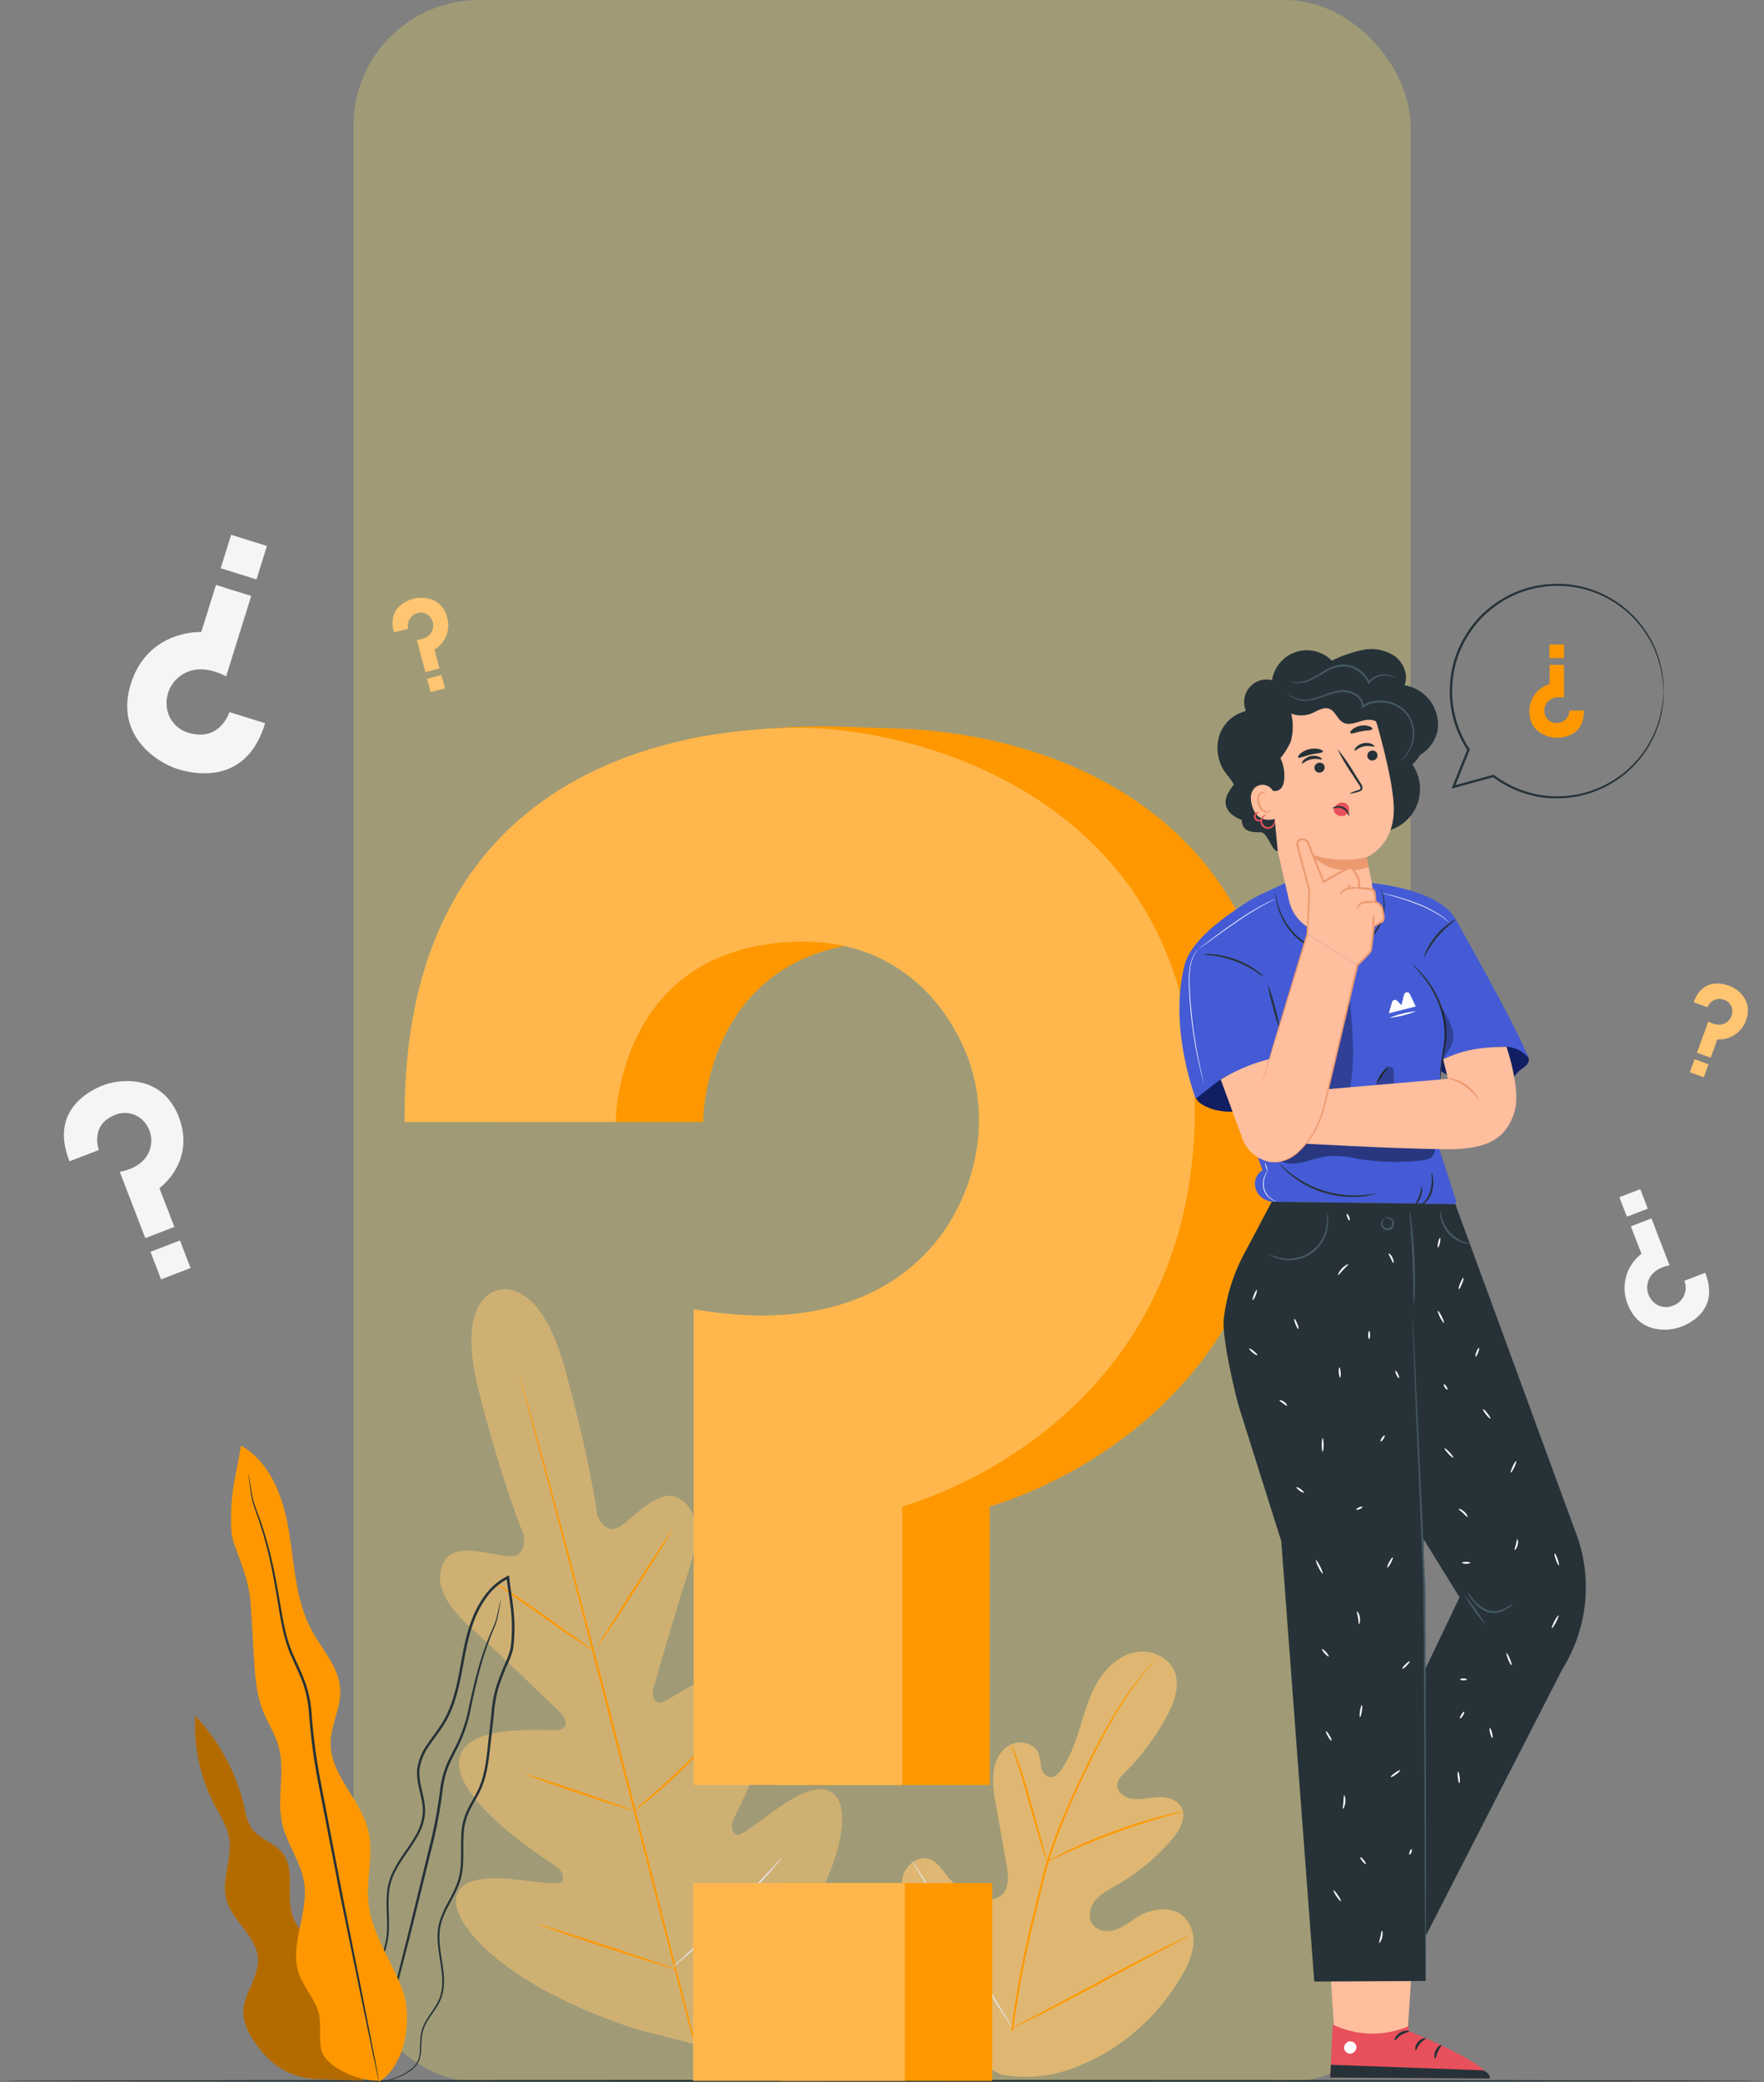 <svg xmlns="http://www.w3.org/2000/svg" width="435.58" height="514" viewBox="0 0 435.58 514">
  <rect x="0" y="0" width="435.58" height="514" fill="#808080" stroke="none"/>
  <g id="Grupo_61473" data-name="Grupo 61473" transform="translate(-217.711 -3513)">
    <rect id="Rectángulo_5823" data-name="Rectángulo 5823" width="261" height="514" rx="31" transform="translate(305 3513)" fill="#ffee58" opacity="0.25"/>
    <g id="Grupo_57042" data-name="Grupo 57042" transform="translate(188.482 3604.35)">
      <g id="Background_Complete" data-name="Background Complete" transform="translate(45.015 40.683)">
        <g id="Grupo_56753" data-name="Grupo 56753" transform="translate(206.837 275.71)">
          <g id="Grupo_56727" data-name="Grupo 56727" opacity="0.66">
            <g id="Grupo_56726" data-name="Grupo 56726">
              <g id="Grupo_56725" data-name="Grupo 56725">
                <g id="Grupo_56724" data-name="Grupo 56724">
                  <path id="Trazado_103784" data-name="Trazado 103784" d="M275.767,450.727c-15.547-7.361-21.75-24.857-23.942-41.157-.366-2.721-1.146-5.523-.261-8.113s3.614-4.722,6.229-3.991c2.17.605,3.441,2.795,4.891,4.537a16.049,16.049,0,0,0,7.37,4.987c1.874.6,4.1.788,5.639-.437,2.116-1.682,1.846-4.952,1.374-7.641q-1.321-7.515-2.638-15.028a25.406,25.406,0,0,1-.54-8.129c.405-2.7,1.853-5.381,4.29-6.53s5.854-.21,6.84,2.332a25.226,25.226,0,0,1,.643,3.338,2.87,2.87,0,0,0,2.106,2.383c1.127.134,2.075-.811,2.746-1.735,2.318-3.186,3.61-7,4.783-10.783s2.279-7.631,4.3-11.02,5.107-6.327,8.923-7.2,8.326.814,9.938,4.432.057,7.851-1.832,11.329a60.917,60.917,0,0,1-10.489,14.035,5.017,5.017,0,0,0-1.711,2.6c-.281,1.893,1.72,3.387,3.591,3.676,2.118.329,4.26-.247,6.4-.355s4.569.433,5.7,2.281c1.568,2.564-.245,5.836-2.188,8.106a52.183,52.183,0,0,1-13.74,11.365c-1.856,1.059-3.832,2.047-5.193,3.708s-1.915,4.243-.63,5.974,3.863,1.922,5.872,1.186,3.672-2.174,5.523-3.254c3.461-2.021,8.279-2.574,11.189.221a8.636,8.636,0,0,1,2.179,7.376,19.907,19.907,0,0,1-2.953,7.339A52.467,52.467,0,0,1,300.7,445.827c-8.074,4.426-15.886,6.575-24.938,4.9" transform="translate(-251.157 -346.316)" fill="#ffc571"/>
                </g>
              </g>
            </g>
          </g>
          <g id="Grupo_56732" data-name="Grupo 56732" transform="translate(27.075 1.624)">
            <g id="Grupo_56731" data-name="Grupo 56731">
              <g id="Grupo_56730" data-name="Grupo 56730">
                <g id="Grupo_56729" data-name="Grupo 56729">
                  <g id="Grupo_56728" data-name="Grupo 56728">
                    <path id="Trazado_103785" data-name="Trazado 103785" d="M281.17,440.035a244.708,244.708,0,0,1,5.179-27.576q.875-3.625,1.729-7.158c.573-2.348,1.14-4.677,1.837-6.921a122.333,122.333,0,0,1,4.74-12.662c1.7-3.955,3.462-7.645,5.132-11.084s3.3-6.611,4.908-9.439a96.819,96.819,0,0,1,8.556-12.776c1.124-1.424,2.033-2.5,2.658-3.22.3-.343.538-.613.716-.816a2.128,2.128,0,0,1,.257-.266,1.964,1.964,0,0,1-.217.3l-.678.847c-.6.742-1.483,1.838-2.583,3.277a102.507,102.507,0,0,0-8.4,12.831c-1.58,2.833-3.183,6.008-4.842,9.448s-3.4,7.136-5.083,11.085a123.724,123.724,0,0,0-4.693,12.623c-.689,2.232-1.249,4.54-1.822,6.895l-1.726,7.155a250.637,250.637,0,0,0-5.209,27.515" transform="translate(-281.17 -348.117)" fill="#ff9800"/>
                  </g>
                </g>
              </g>
            </g>
          </g>
          <g id="Grupo_56737" data-name="Grupo 56737" transform="translate(27.017 22.907)">
            <g id="Grupo_56736" data-name="Grupo 56736">
              <g id="Grupo_56735" data-name="Grupo 56735">
                <g id="Grupo_56734" data-name="Grupo 56734">
                  <g id="Grupo_56733" data-name="Grupo 56733">
                    <path id="Trazado_103786" data-name="Trazado 103786" d="M290.048,400.647a5.554,5.554,0,0,1-.457-1.1c-.267-.72-.619-1.773-1.035-3.081-.834-2.615-1.862-6.265-2.98-10.293s-2.2-7.656-3.067-10.251c-.432-1.3-.792-2.346-1.05-3.067a5.539,5.539,0,0,1-.348-1.142,5.323,5.323,0,0,1,.53,1.07c.315.7.727,1.733,1.2,3.02.961,2.574,2.1,6.2,3.215,10.232L288.9,396.36c.348,1.24.644,2.285.88,3.123A5.464,5.464,0,0,1,290.048,400.647Z" transform="translate(-281.106 -371.71)" fill="#ff9800"/>
                  </g>
                </g>
              </g>
            </g>
          </g>
          <g id="Grupo_56742" data-name="Grupo 56742" transform="translate(35.958 39.519)">
            <g id="Grupo_56741" data-name="Grupo 56741">
              <g id="Grupo_56740" data-name="Grupo 56740">
                <g id="Grupo_56739" data-name="Grupo 56739">
                  <g id="Grupo_56738" data-name="Grupo 56738">
                    <path id="Trazado_103787" data-name="Trazado 103787" d="M324.517,390.132a7.545,7.545,0,0,1-1.352.4c-.874.229-2.141.554-3.693,1.006-3.11.878-7.365,2.241-11.992,3.95s-8.747,3.451-11.69,4.791c-1.478.659-2.659,1.226-3.478,1.612a7.5,7.5,0,0,1-1.294.559,7.475,7.475,0,0,1,1.205-.736c.793-.44,1.953-1.057,3.415-1.761,2.914-1.427,7.027-3.219,11.667-4.943a123.7,123.7,0,0,1,12.074-3.82c1.57-.408,2.852-.681,3.744-.851A7.555,7.555,0,0,1,324.517,390.132Z" transform="translate(-291.017 -390.124)" fill="#ff9800"/>
                  </g>
                </g>
              </g>
            </g>
          </g>
          <g id="Grupo_56747" data-name="Grupo 56747" transform="translate(2.5 51.598)">
            <g id="Grupo_56746" data-name="Grupo 56746">
              <g id="Grupo_56745" data-name="Grupo 56745">
                <g id="Grupo_56744" data-name="Grupo 56744">
                  <g id="Grupo_56743" data-name="Grupo 56743">
                    <path id="Trazado_103788" data-name="Trazado 103788" d="M278.82,444.751a1.8,1.8,0,0,1-.309-.382l-.8-1.152c-.693-1-1.658-2.48-2.826-4.321-2.34-3.681-5.412-8.867-8.723-14.635s-6.333-10.978-8.592-14.7l-2.689-4.4-.725-1.2a1.794,1.794,0,0,1-.224-.439,1.884,1.884,0,0,1,.308.383c.217.311.483.69.8,1.15.694,1,1.659,2.481,2.827,4.321,2.339,3.681,5.411,8.867,8.724,14.637s6.331,10.975,8.591,14.7c1.105,1.809,2.013,3.3,2.688,4.4l.725,1.2A1.794,1.794,0,0,1,278.82,444.751Z" transform="translate(-253.928 -403.515)" fill="#e0e0e0"/>
                  </g>
                </g>
              </g>
            </g>
          </g>
          <g id="Grupo_56752" data-name="Grupo 56752" transform="translate(27.392 70.24)">
            <g id="Grupo_56751" data-name="Grupo 56751">
              <g id="Grupo_56750" data-name="Grupo 56750">
                <g id="Grupo_56749" data-name="Grupo 56749">
                  <g id="Grupo_56748" data-name="Grupo 56748">
                    <path id="Trazado_103789" data-name="Trazado 103789" d="M324.985,424.182a1.858,1.858,0,0,1-.425.265l-1.259.673-4.652,2.428c-3.929,2.052-9.321,4.946-15.276,8.153s-11.382,6.057-15.354,8.027c-1.986.986-3.6,1.767-4.727,2.284l-1.3.588a1.826,1.826,0,0,1-.469.173,1.926,1.926,0,0,1,.425-.266l1.259-.672,4.652-2.428c3.928-2.05,9.321-4.946,15.278-8.154s11.379-6.056,15.351-8.026c1.985-.986,3.6-1.767,4.728-2.284l1.3-.588A1.86,1.86,0,0,1,324.985,424.182Z" transform="translate(-281.522 -424.179)" fill="#ff9800"/>
                  </g>
                </g>
              </g>
            </g>
          </g>
        </g>
        <g id="Grupo_56777" data-name="Grupo 56777" transform="translate(92.845 186.242)">
          <g id="Grupo_56755" data-name="Grupo 56755" opacity="0.49">
            <g id="Grupo_56754" data-name="Grupo 56754">
              <path id="Trazado_103790" data-name="Trazado 103790" d="M151.845,247.384s-10.719,1.489-4.7,24.965,11.121,35.574,11.121,35.574.809,5.317-3.478,5.153-13.025-3.644-15.99.981c-3.075,4.8-.387,10.577,6.336,16.627s20.966,19.846,22.248,21.1c1.26,1.229,2.216,3.834-.723,4.189s-23.8-2.093-24.371,7.877,20.929,23.747,23.25,25.3,2.687,2.765,2.167,4.114-7.455-.135-13.418-.589-12.956.066-12.8,5.846,11.44,20.384,44.373,31.243l15.589,4.032,11.524-11.348c23.182-25.789,25.72-44.071,22.981-49.163s-9.065-2.067-14.014,1.29-10.23,8.09-11.351,7.179-1.408-2.147-.164-4.647,13.053-25.138,7.6-33.507-22.337,4.124-25.063,5.276-3.192-1.584-2.709-3.276c.491-1.725,6-20.774,8.823-29.365s2.289-14.942-2.763-17.576c-4.871-2.541-10.726,4.822-14.363,7.094S176.374,303,176.374,303s-1.583-13.035-8.027-36.4-16.718-19.177-16.718-19.177" transform="translate(-137.532 -247.138)" fill="#ffc571"/>
            </g>
          </g>
          <g id="Grupo_56758" data-name="Grupo 56758" transform="translate(19.666 21.279)">
            <g id="Grupo_56757" data-name="Grupo 56757">
              <g id="Grupo_56756" data-name="Grupo 56756">
                <path id="Trazado_103791" data-name="Trazado 103791" d="M203.566,439.977C198.9,422.8,191.125,392.135,184.31,365.84s-13-50.077-17.579-67.276c-2.293-8.582-4.151-15.533-5.441-20.361l-1.476-5.537c-.159-.62-.282-1.1-.372-1.444-.081-.326-.11-.5-.11-.5s.062.161.16.483c.1.342.239.817.419,1.431.364,1.281.89,3.135,1.566,5.513,1.355,4.789,3.266,11.733,5.6,20.321,4.665,17.176,10.909,40.956,17.721,67.241s14.537,56.973,19.115,74.17" transform="translate(-159.332 -270.726)" fill="#ff9800"/>
              </g>
            </g>
          </g>
          <g id="Grupo_56761" data-name="Grupo 56761" transform="translate(13.293 72.277)">
            <g id="Grupo_56760" data-name="Grupo 56760">
              <g id="Grupo_56759" data-name="Grupo 56759">
                <path id="Trazado_103792" data-name="Trazado 103792" d="M152.269,327.262a5.242,5.242,0,0,1,1.027.55c.646.38,1.562.956,2.688,1.679,2.25,1.45,5.305,3.531,8.635,5.888l8.5,6.066,2.586,1.82a5.256,5.256,0,0,1,.926.707,5.165,5.165,0,0,1-1.031-.543c-.644-.382-1.562-.958-2.681-1.692-2.234-1.472-5.262-3.593-8.592-5.95l-8.543-6-2.6-1.809A5.247,5.247,0,0,1,152.269,327.262Z" transform="translate(-152.268 -327.259)" fill="#ff9800"/>
              </g>
            </g>
          </g>
          <g id="Grupo_56764" data-name="Grupo 56764" transform="translate(38.955 59.515)">
            <g id="Grupo_56763" data-name="Grupo 56763">
              <g id="Grupo_56762" data-name="Grupo 56762">
                <path id="Trazado_103793" data-name="Trazado 103793" d="M180.718,341.825c-.116-.075,3.9-6.563,8.961-14.49s9.268-14.3,9.385-14.222-3.9,6.561-8.963,14.491S180.834,341.9,180.718,341.825Z" transform="translate(-180.715 -313.112)" fill="#ff9800"/>
              </g>
            </g>
          </g>
          <g id="Grupo_56767" data-name="Grupo 56767" transform="translate(47.599 108.31)">
            <g id="Grupo_56766" data-name="Grupo 56766">
              <g id="Grupo_56765" data-name="Grupo 56765">
                <path id="Trazado_103794" data-name="Trazado 103794" d="M190.3,387.964a5.405,5.405,0,0,1,.855-.826l2.432-2.128c2.05-1.8,4.871-4.3,7.883-7.164s5.661-5.549,7.558-7.508l2.25-2.32a5.492,5.492,0,0,1,.868-.813,5.358,5.358,0,0,1-.723.944c-.492.585-1.217,1.42-2.136,2.43-1.834,2.025-4.444,4.759-7.471,7.629s-5.887,5.339-8,7.072c-1.06.862-1.925,1.551-2.537,2.009A5.411,5.411,0,0,1,190.3,387.964Z" transform="translate(-190.297 -367.203)" fill="#ff9800"/>
              </g>
            </g>
          </g>
          <g id="Grupo_56770" data-name="Grupo 56770" transform="translate(21.212 119.749)">
            <g id="Grupo_56769" data-name="Grupo 56769">
              <g id="Grupo_56768" data-name="Grupo 56768">
                <path id="Trazado_103795" data-name="Trazado 103795" d="M161.047,379.889a4.684,4.684,0,0,1,1.068.259l2.854.884c2.4.766,5.712,1.857,9.357,3.092s6.937,2.379,9.311,3.231l2.8,1.033a4.718,4.718,0,0,1,1.007.444,4.683,4.683,0,0,1-1.069-.259l-2.854-.883c-2.4-.766-5.712-1.857-9.358-3.092s-6.935-2.379-9.311-3.231l-2.8-1.034A4.615,4.615,0,0,1,161.047,379.889Z" transform="translate(-161.047 -379.883)" fill="#ff9800"/>
              </g>
            </g>
          </g>
          <g id="Grupo_56773" data-name="Grupo 56773" transform="translate(24.261 156.777)">
            <g id="Grupo_56772" data-name="Grupo 56772">
              <g id="Grupo_56771" data-name="Grupo 56771">
                <path id="Trazado_103796" data-name="Trazado 103796" d="M164.426,420.935a7.456,7.456,0,0,1,1.364.345l3.663,1.119c3.085.964,7.337,2.33,12.023,3.867s8.923,2.957,11.98,4.008l3.613,1.268a7.588,7.588,0,0,1,1.3.531,7.671,7.671,0,0,1-1.364-.345l-3.663-1.119c-3.085-.964-7.338-2.33-12.026-3.868s-8.92-2.956-11.978-4.007l-3.612-1.268A7.589,7.589,0,0,1,164.426,420.935Z" transform="translate(-164.426 -420.93)" fill="#ff9800"/>
              </g>
            </g>
          </g>
          <g id="Grupo_56776" data-name="Grupo 56776" transform="translate(57.469 140.335)">
            <g id="Grupo_56775" data-name="Grupo 56775">
              <g id="Grupo_56774" data-name="Grupo 56774">
                <path id="Trazado_103797" data-name="Trazado 103797" d="M201.239,429.794a8.619,8.619,0,0,1,1.057-1.074l2.986-2.809c2.519-2.374,5.984-5.667,9.707-9.41s7.016-7.21,9.377-9.741l2.8-2.995a8.8,8.8,0,0,1,1.069-1.061,8.618,8.618,0,0,1-.924,1.19c-.62.745-1.533,1.809-2.684,3.1-2.3,2.594-5.549,6.111-9.285,9.855s-7.24,7.008-9.822,9.318c-1.295,1.151-2.351,2.073-3.1,2.693A8.745,8.745,0,0,1,201.239,429.794Z" transform="translate(-201.238 -402.703)" fill="#e0e0e0"/>
              </g>
            </g>
          </g>
        </g>
        <g id="Grupo_56778" data-name="Grupo 56778" transform="translate(15.636 0)">
          <path id="Trazado_103798" data-name="Trazado 103798" d="M98.1,88.534l-8.8-2.747S87,93.179,79.272,90.915a7.461,7.461,0,0,1-5.48-6.7,8.264,8.264,0,0,1,2.852-6.934c2.262-2,6.232-3.213,11.838-.317l6.193-19.85L85.969,54.4,82.342,66.027s-13.193-.653-17.392,12.8c-4.016,12.874,6.6,19.465,11.538,21.006C80.267,101.014,93.425,104.117,98.1,88.534Z" transform="translate(-64.062 -42.026)" fill="#f5f5f5"/>
          <rect id="Rectángulo_5777" data-name="Rectángulo 5777" width="9.254" height="8.643" transform="matrix(-0.955, -0.298, 0.298, -0.955, 31.913, 11.007)" fill="#f5f5f5"/>
        </g>
        <g id="Grupo_56779" data-name="Grupo 56779" transform="translate(81.151 15.545)">
          <path id="Trazado_103799" data-name="Trazado 103799" d="M128.7,66.467l3.525-.929a3.1,3.1,0,0,1,2.281-3.825,2.95,2.95,0,0,1,3.243,1.092,3.267,3.267,0,0,1,.5,2.921c-.337,1.144-1.412,2.385-3.9,2.594l2.1,7.949,3.486-.92L138.7,70.693a7.042,7.042,0,0,0,3.135-7.942c-1.36-5.155-6.3-5.133-8.278-4.611C132.048,58.54,126.99,60.266,128.7,66.467Z" transform="translate(-128.349 -57.916)" fill="#ffc571"/>
          <rect id="Rectángulo_5778" data-name="Rectángulo 5778" width="3.659" height="3.417" transform="matrix(0.967, -0.255, 0.255, 0.967, 8.52, 19.993)" fill="#ffc571"/>
        </g>
        <g id="Grupo_56780" data-name="Grupo 56780" transform="translate(401.492 110.775)">
          <path id="Trazado_103800" data-name="Trazado 103800" d="M451.543,168.1l3.428,1.241a3.1,3.1,0,0,1,4.053-1.846,2.947,2.947,0,0,1,2.044,2.743,3.268,3.268,0,0,1-1.249,2.688c-.929.748-2.519,1.157-4.681-.087l-2.8,7.729,3.389,1.228,1.64-4.527a7.042,7.042,0,0,0,7.1-4.746c1.816-5.013-2.258-7.806-4.182-8.5C458.811,163.494,453.669,162.033,451.543,168.1Z" transform="translate(-450.587 -163.481)" fill="#ffc571"/>
          <rect id="Rectángulo_5779" data-name="Rectángulo 5779" width="3.659" height="3.417" transform="translate(1.164 18.682) rotate(19.914)" fill="#ffc571"/>
        </g>
        <g id="Grupo_56781" data-name="Grupo 56781" transform="translate(0 134.852)">
          <path id="Trazado_103801" data-name="Trazado 103801" d="M48.106,209.979l7.256-2.795s-2.347-6.091,3.941-8.639a6.291,6.291,0,0,1,7.128,1.557,6.968,6.968,0,0,1,1.747,6.075c-.449,2.5-2.436,5.386-7.656,6.408l6.3,16.359L74,226.179,70.305,216.6s9.06-6.477,4.788-17.565c-4.087-10.609-14.55-9.407-18.623-7.838C53.357,192.394,43.038,197.233,48.106,209.979Z" transform="translate(-46.729 -190.171)" fill="#f5f5f5"/>
          <rect id="Rectángulo_5780" data-name="Rectángulo 5780" width="7.802" height="7.287" transform="matrix(0.933, -0.359, 0.359, 0.933, 21.373, 42.15)" fill="#f5f5f5"/>
        </g>
        <g id="Grupo_56782" data-name="Grupo 56782" transform="translate(384.083 161.533)">
          <path id="Trazado_103802" data-name="Trazado 103802" d="M452.506,241.181l-5.141,1.98a4.683,4.683,0,0,1-2.794,6.123,4.458,4.458,0,0,1-5.051-1.1,4.938,4.938,0,0,1-1.239-4.3c.318-1.773,1.726-3.817,5.426-4.541l-4.466-11.592-5.083,1.958,2.616,6.79a10.638,10.638,0,0,0-3.393,12.447c2.9,7.518,10.311,6.666,13.2,5.555C448.785,253.642,456.1,250.212,452.506,241.181Z" transform="translate(-431.321 -220.53)" fill="#f5f5f5"/>
          <rect id="Rectángulo_5781" data-name="Rectángulo 5781" width="5.529" height="5.164" transform="translate(7.016 4.819) rotate(158.931)" fill="#f5f5f5"/>
        </g>
      </g>
      <g id="Floor" transform="translate(29.229 422.115)">
        <g id="Grupo_56783" data-name="Grupo 56783">
          <path id="Trazado_103803" data-name="Trazado 103803" d="M464.809,463.747c0,.129-97.515.234-217.779.234-120.306,0-217.8-.105-217.8-.234s97.494-.236,217.8-.236C367.294,463.511,464.809,463.617,464.809,463.747Z" transform="translate(-29.229 -463.511)" fill="#263238"/>
        </g>
      </g>
      <g id="Plant" transform="translate(77.362 265.539)">
        <g id="Grupo_56809" data-name="Grupo 56809" transform="translate(0)">
          <g id="Grupo_56786" data-name="Grupo 56786" transform="translate(0 66.698)">
            <g id="Grupo_56785" data-name="Grupo 56785">
              <g id="Grupo_56784" data-name="Grupo 56784">
                <path id="Trazado_103804" data-name="Trazado 103804" d="M88.872,430.564c.856-3.317-1.32-6.647-3.758-9.054s-5.353-4.564-6.622-7.746c-2.055-5.156.708-11.832-2.8-16.134-2.063-2.53-5.763-3.378-7.594-6.081a13.822,13.822,0,0,1-1.648-4.832,49.078,49.078,0,0,0-12.205-22.838,42.593,42.593,0,0,0,4.788,22.01c1.421,2.7,3.165,5.341,3.635,8.36.764,4.9-1.971,9.952-.768,14.765,1.377,5.5,7.56,9.188,7.854,14.854.247,4.79-3.928,8.995-3.616,13.781a12.928,12.928,0,0,0,2.132,5.681c3.7,6.157,9.145,10.4,17.392,10.26l10.1.354Z" transform="translate(-54.182 -363.879)" fill="#ff9800"/>
              </g>
            </g>
          </g>
          <g id="Grupo_56790" data-name="Grupo 56790" transform="translate(0 66.698)" opacity="0.3">
            <g id="Grupo_56789" data-name="Grupo 56789">
              <g id="Grupo_56788" data-name="Grupo 56788">
                <g id="Grupo_56787" data-name="Grupo 56787">
                  <path id="Trazado_103805" data-name="Trazado 103805" d="M88.872,430.564c.856-3.317-1.32-6.647-3.758-9.054s-5.353-4.564-6.622-7.746c-2.055-5.156.708-11.832-2.8-16.134-2.063-2.53-5.763-3.378-7.594-6.081a13.822,13.822,0,0,1-1.648-4.832,49.078,49.078,0,0,0-12.205-22.838,42.593,42.593,0,0,0,4.788,22.01c1.421,2.7,3.165,5.341,3.635,8.36.764,4.9-1.971,9.952-.768,14.765,1.377,5.5,7.56,9.188,7.854,14.854.247,4.79-3.928,8.995-3.616,13.781a12.928,12.928,0,0,0,2.132,5.681c3.7,6.157,9.145,10.4,17.392,10.26l10.1.354Z" transform="translate(-54.182 -363.879)"/>
                </g>
              </g>
            </g>
          </g>
          <g id="Grupo_56808" data-name="Grupo 56808" transform="translate(8.912)">
            <g id="Grupo_56799" data-name="Grupo 56799" transform="translate(29.594 32)">
              <g id="Grupo_56794" data-name="Grupo 56794">
                <g id="Grupo_56793" data-name="Grupo 56793">
                  <g id="Grupo_56792" data-name="Grupo 56792">
                    <g id="Grupo_56791" data-name="Grupo 56791">
                      <path id="Trazado_103806" data-name="Trazado 103806" d="M101.987,450.443a8.074,8.074,0,0,0,2.781-.06,16.863,16.863,0,0,0,3.283-.826,13.916,13.916,0,0,0,4.054-2.22,5.658,5.658,0,0,0,1.667-2.222,10.454,10.454,0,0,0,.475-3.018,29.163,29.163,0,0,1,.236-3.267,9.006,9.006,0,0,1,1.234-3.248c1.191-2.092,3.168-4.073,3.807-6.914.692-2.794.2-5.818-.274-8.854s-.923-6.333.235-9.489c1.083-3.159,3.3-6.012,4.407-9.573,1.1-3.6.588-7.466.822-11.281a14.966,14.966,0,0,1,1.316-5.609c.817-1.788,1.951-3.474,2.836-5.357,1.792-3.8,2.109-8.118,2.6-12.344q.359-3.195.724-6.454a31.574,31.574,0,0,1,1.122-6.46,56.883,56.883,0,0,1,2.417-6.251,20.736,20.736,0,0,0,1.172-3.266,32.794,32.794,0,0,0,.326-3.474,40.9,40.9,0,0,0-.269-6.992c-.274-2.331-.695-4.642-.945-6.978-.015-.138-.031-.276-.045-.4l-.052-.465-.414.207a15.6,15.6,0,0,0-5.437,4.589,24.737,24.737,0,0,0-3.341,6.157c-1.687,4.34-2.295,8.888-3.146,13.227-.83,4.341-1.925,8.61-4.151,12.217-1.107,1.8-2.446,3.442-3.617,5.2a14.276,14.276,0,0,0-2.507,5.757c-.6,4.273,1.756,8.026,1.267,11.809a13.108,13.108,0,0,1-1.843,5.243c-.917,1.614-2,3.11-3.018,4.614A29.7,29.7,0,0,0,107,399.094a14.748,14.748,0,0,0-1.241,5.064c-.246,3.406.237,6.638-.013,9.688a22.278,22.278,0,0,1-2.492,8.3c-1.221,2.485-2.581,4.732-3.719,6.912A35.606,35.606,0,0,0,98,432.278a15.848,15.848,0,0,0-.887,3.193,20.172,20.172,0,0,0-.074,5.765,14.529,14.529,0,0,0,2.889,7.353,7.041,7.041,0,0,0,.817.885,4.074,4.074,0,0,0,.663.563c.377.278.578.405.578.405a12.781,12.781,0,0,1-1.956-1.934,14.627,14.627,0,0,1-2.742-7.3,20.053,20.053,0,0,1,.129-5.682,15.6,15.6,0,0,1,.893-3.118,35.039,35.039,0,0,1,1.541-3.176c1.147-2.16,2.52-4.4,3.769-6.9a22.68,22.68,0,0,0,2.58-8.448c.265-3.116-.2-6.359.053-9.685a14.268,14.268,0,0,1,1.218-4.894,29.212,29.212,0,0,1,2.681-4.567c1.022-1.494,2.113-3,3.055-4.644a13.638,13.638,0,0,0,1.928-5.457c.487-4.031-1.849-7.809-1.242-11.781a13.705,13.705,0,0,1,2.421-5.506c1.154-1.722,2.5-3.367,3.64-5.21,2.3-3.711,3.408-8.062,4.247-12.42.858-4.367,1.467-8.867,3.124-13.117a24.13,24.13,0,0,1,3.253-6,14.959,14.959,0,0,1,5.209-4.4l-.465-.258c.014.128.031.268.046.407.253,2.364.676,4.68.947,6.984a40.335,40.335,0,0,1,.268,6.885,32.824,32.824,0,0,1-.311,3.37,20.254,20.254,0,0,1-1.133,3.149,57.5,57.5,0,0,0-2.435,6.32,32.2,32.2,0,0,0-1.138,6.567q-.361,3.261-.716,6.459c-.483,4.245-.8,8.489-2.526,12.162-.853,1.829-1.985,3.52-2.826,5.367a15.561,15.561,0,0,0-1.354,5.816c-.22,3.9.288,7.708-.767,11.162-1.047,3.437-3.251,6.3-4.364,9.563-1.192,3.294-.7,6.7-.216,9.725.488,3.041.978,6,.327,8.687-.585,2.714-2.5,4.676-3.72,6.828a9.357,9.357,0,0,0-1.253,3.378,29.119,29.119,0,0,0-.212,3.307,10.257,10.257,0,0,1-.431,2.935,5.417,5.417,0,0,1-1.567,2.126,13.894,13.894,0,0,1-3.957,2.232,17.448,17.448,0,0,1-3.237.878,12.958,12.958,0,0,1-2.054.2C102.228,450.435,101.987,450.443,101.987,450.443Z" transform="translate(-96.868 -325.415)" fill="#263238"/>
                    </g>
                  </g>
                </g>
              </g>
              <g id="Grupo_56798" data-name="Grupo 56798" transform="translate(5.116 6.028)">
                <g id="Grupo_56797" data-name="Grupo 56797">
                  <g id="Grupo_56796" data-name="Grupo 56796">
                    <g id="Grupo_56795" data-name="Grupo 56795">
                      <path id="Trazado_103807" data-name="Trazado 103807" d="M134.459,332.1a1.208,1.208,0,0,0-.1.3c-.06.242-.133.541-.223.909-.2.8-.436,2-.817,3.5s-1.313,3.189-2.1,5.276c-.815,2.07-1.641,4.469-2.4,7.165s-1.454,5.686-2.168,8.89A37.405,37.405,0,0,1,123.423,368c-.828,1.641-1.761,3.3-2.5,5.119a23.831,23.831,0,0,0-1.454,5.8,117.262,117.262,0,0,1-2.178,12.22c-2.026,8.279-3.955,16.162-5.711,23.342-1.8,7.154-3.421,13.6-4.787,19.036-1.33,5.386-2.41,9.761-3.173,12.847q-.526,2.222-.831,3.5c-.08.371-.147.671-.2.914a1.154,1.154,0,0,0-.047.318,1.211,1.211,0,0,0,.111-.3c.069-.239.156-.535.263-.9.23-.843.548-2,.949-3.47l3.372-12.8c1.405-5.424,3.072-11.86,4.922-19,1.773-7.182,3.72-15.068,5.765-23.347A115.76,115.76,0,0,0,120.1,379.01a23.305,23.305,0,0,1,1.4-5.656c.714-1.77,1.632-3.423,2.46-5.081a37.688,37.688,0,0,0,3.225-10.018c.691-3.213,1.345-6.2,2.084-8.884s1.519-5.085,2.3-7.157c.742-2.08,1.629-3.793,2-5.34.35-1.538.542-2.727.7-3.537.064-.374.117-.678.16-.923A1.177,1.177,0,0,0,134.459,332.1Z" transform="translate(-102.539 -332.097)" fill="#263238"/>
                    </g>
                  </g>
                </g>
              </g>
            </g>
            <g id="Grupo_56807" data-name="Grupo 56807">
              <g id="Grupo_56802" data-name="Grupo 56802">
                <g id="Grupo_56801" data-name="Grupo 56801">
                  <g id="Grupo_56800" data-name="Grupo 56800">
                    <path id="Trazado_103808" data-name="Trazado 103808" d="M100.558,447c6.6-3.921,8.491-15.826,5.739-22.991s-7.569-13.711-8.312-21.351c-.571-5.873,1.351-11.9-.016-17.639-1.846-7.746-9.408-13.746-9.32-21.708.049-4.468,2.591-8.672,2.388-13.135-.248-5.475-4.45-9.818-7.053-14.641-3.984-7.382-4.245-16.109-5.607-24.385S73.86,294.01,66.524,289.942c-1.083,7.027-2.932,11.84-2.352,21.359.209,3.419,4.18,9.964,4.721,17.456.323,4.478.547,8.963.821,13.445.266,4.361.548,8.8,2.112,12.882,1.2,3.127,3.122,5.966,4.012,9.2,1.673,6.073-.525,12.65.826,18.8,1.145,5.212,4.752,9.7,5.489,14.985,1.036,7.426-3.771,15.142-1.311,22.227,1.221,3.515,4.113,6.338,4.934,9.967.637,2.816-.058,5.8.519,8.627.929,4.558,9.623,8.1,14.266,7.817" transform="translate(-64.062 -289.942)" fill="#ff9800"/>
                  </g>
                </g>
              </g>
              <g id="Grupo_56806" data-name="Grupo 56806" transform="translate(4.276 6.976)">
                <g id="Grupo_56805" data-name="Grupo 56805">
                  <g id="Grupo_56804" data-name="Grupo 56804">
                    <g id="Grupo_56803" data-name="Grupo 56803">
                      <path id="Trazado_103809" data-name="Trazado 103809" d="M68.807,297.675a1.84,1.84,0,0,0,.029.4c.038.3.087.677.149,1.155.152,1.015.321,2.505.665,4.432.368,1.938,1.367,4.119,2.164,6.75.843,2.621,1.68,5.647,2.42,9.034s1.383,7.132,2.044,11.164c.683,4,1.382,8.426,3.382,12.624.926,2.109,1.964,4.22,2.743,6.469a29.051,29.051,0,0,1,1.391,7.129A143.824,143.824,0,0,0,85.73,372.2l5.7,29.355c1.847,8.991,3.51,17.091,4.911,23.91L99.7,441.573c.4,1.866.722,3.331.947,4.373.109.47.2.844.262,1.134a1.812,1.812,0,0,0,.111.382,1.8,1.8,0,0,0-.046-.395c-.051-.293-.116-.671-.2-1.147-.2-1.048-.474-2.521-.828-4.4-.755-3.857-1.834-9.362-3.164-16.149-1.361-6.827-2.979-14.936-4.774-23.937-1.736-9.025-3.642-18.939-5.644-29.347a145.764,145.764,0,0,1-1.941-15.319,29.565,29.565,0,0,0-1.439-7.272c-.8-2.3-1.856-4.417-2.782-6.509-1.988-4.136-2.686-8.456-3.4-12.472-.684-4.025-1.342-7.782-2.127-11.174s-1.645-6.426-2.522-9.047c-.838-2.64-1.867-4.8-2.263-6.691-.375-1.892-.59-3.4-.782-4.4-.087-.474-.158-.852-.212-1.145A1.734,1.734,0,0,0,68.807,297.675Z" transform="translate(-68.802 -297.675)" fill="#263238"/>
                    </g>
                  </g>
                </g>
              </g>
            </g>
          </g>
        </g>
      </g>
      <g id="Speech_Bubble" data-name="Speech Bubble" transform="translate(387.212 52.769)">
        <g id="Grupo_56817" data-name="Grupo 56817" transform="translate(0 0)">
          <g id="Grupo_56810" data-name="Grupo 56810" transform="translate(19.677 14.98)">
            <path id="Trazado_103810" data-name="Trazado 103810" d="M420.014,87.549h-3.591a3.052,3.052,0,0,1-3.133,3.07,2.907,2.907,0,0,1-2.815-1.855,3.219,3.219,0,0,1,.256-2.908c.609-1,1.944-1.917,4.363-1.491v-8.1h-3.551V81.01a6.934,6.934,0,0,0-4.98,6.776c0,5.251,4.709,6.471,6.724,6.471C414.831,94.257,420.082,93.884,420.014,87.549Z" transform="translate(-406.565 -71.234)" fill="#ff9800"/>
            <rect id="Rectángulo_5782" data-name="Rectángulo 5782" width="3.604" height="3.366" transform="translate(8.541 3.366) rotate(180)" fill="#ff9800"/>
          </g>
          <g id="Grupo_56816" data-name="Grupo 56816">
            <g id="Grupo_56815" data-name="Grupo 56815">
              <g id="Grupo_56814" data-name="Grupo 56814">
                <g id="Grupo_56813" data-name="Grupo 56813">
                  <g id="Grupo_56812" data-name="Grupo 56812">
                    <g id="Grupo_56811" data-name="Grupo 56811">
                      <path id="Trazado_103811" data-name="Trazado 103811" d="M437.546,80.571a2.547,2.547,0,0,0,.007-.454c-.009-.33-.022-.772-.038-1.336-.014-.293-.014-.623-.043-.984q-.077-.543-.166-1.178c-.061-.427-.127-.886-.2-1.375q-.178-.723-.381-1.535a24.868,24.868,0,0,0-3.246-7.445A26.267,26.267,0,0,0,413.736,54.2a27.12,27.12,0,0,0-3.6-.073c-.608.042-1.228.031-1.841.119l-1.854.28a26.407,26.407,0,0,0-7.326,2.5,28.192,28.192,0,0,0-6.584,4.785,27.648,27.648,0,0,0-4.953,6.894,25.044,25.044,0,0,0-2.579,8.4,16.641,16.641,0,0,0-.19,2.241,20.184,20.184,0,0,0-.042,2.265,26.857,26.857,0,0,0,.574,4.538,26.524,26.524,0,0,0,3.8,9.034l-.028-.274-3.693,9.2-.219.545.566-.155,9.837-2.705-.243-.046a26.408,26.408,0,0,0,11.241,4.91,23.921,23.921,0,0,0,5.76.358,18.5,18.5,0,0,0,2.766-.262l1.346-.208c.443-.083.871-.217,1.3-.322A26.32,26.32,0,0,0,432.747,95.96a25.16,25.16,0,0,0,3.223-6.11l.492-1.377q.173-.679.332-1.306t.3-1.2c.074-.383.114-.753.167-1.1.088-.7.208-1.306.235-1.842s.032-.978.045-1.352c.008-.343.013-.615.019-.826a1.26,1.26,0,0,0-.01-.28,1.308,1.308,0,0,0-.039.28c-.016.21-.038.481-.065.822q-.037.559-.09,1.344c-.042.531-.176,1.137-.278,1.825a26.169,26.169,0,0,1-19.41,20.924c-.424.1-.845.232-1.281.31l-1.322.2a18.186,18.186,0,0,1-2.716.244,23.448,23.448,0,0,1-5.645-.373,25.925,25.925,0,0,1-11-4.842l-.11-.083-.133.036-9.844,2.685.347.39q1.81-4.5,3.7-9.2l.058-.144-.086-.13a25.977,25.977,0,0,1-3.713-8.832,26.393,26.393,0,0,1-.561-4.436,19.724,19.724,0,0,1,.04-2.216,16.115,16.115,0,0,1,.185-2.191,24.513,24.513,0,0,1,2.513-8.218,27.149,27.149,0,0,1,4.832-6.752,27.711,27.711,0,0,1,6.434-4.7,25.947,25.947,0,0,1,7.168-2.474l1.817-.281c.6-.09,1.208-.079,1.805-.124A25.937,25.937,0,0,1,433.2,66.445a25.029,25.029,0,0,1,3.3,7.324q.212.8.4,1.516l.224,1.36q.1.629.192,1.166c.04.358.049.686.072.977.041.561.073,1,.1,1.329A2.5,2.5,0,0,0,437.546,80.571Z" transform="translate(-384.752 -54.081)" fill="#263238"/>
                    </g>
                  </g>
                </g>
              </g>
            </g>
          </g>
        </g>
      </g>
      <g id="Question_Mark" data-name="Question Mark" transform="translate(129.149 87.978)">
        <g id="Grupo_56826" data-name="Grupo 56826" transform="translate(0 0)">
          <g id="Grupo_56820" data-name="Grupo 56820">
            <g id="Grupo_56818" data-name="Grupo 56818" transform="translate(21.579)">
              <path id="Trazado_103812" data-name="Trazado 103812" d="M145.066,190.784h52.1s0-43.744,45.458-44.527c23.61-.406,35.85,15.059,40.823,26.906,5.776,13.758,4.028,29.438-3.71,42.2-8.836,14.569-27.868,29.209-62.978,23.022l-.333,116.072h51.515v-68.81s72.251-18.677,72.251-98.3c0-76.183-61.607-92.641-94.716-93.7-18.425-.588-25.1-1.38-47.89,1.855C168.548,99.623,144.451,133.34,145.066,190.784Z" transform="translate(-145.054 -93.11)" fill="#ff9800"/>
              <rect id="Rectángulo_5783" data-name="Rectángulo 5783" width="52.282" height="48.829" transform="translate(71.227 285.543)" fill="#ff9800"/>
              <rect id="Rectángulo_5784" data-name="Rectángulo 5784" width="52.282" height="48.829" transform="translate(71.227 285.543)" fill="#ff9800" opacity="0.1"/>
            </g>
            <g id="Grupo_56819" data-name="Grupo 56819" transform="translate(0 0.357)">
              <path id="Trazado_103814" data-name="Trazado 103814" d="M121.143,190.822h52.1s0-43.744,45.459-44.527c23.609-.406,35.849,15.059,40.823,26.906,5.775,13.758,4.027,29.438-3.711,42.2-8.836,14.569-28.2,27.812-63.311,21.626V354.492h51.515v-68.81s72.251-18.677,72.251-98.3c0-76.183-68.319-93.878-97.563-93.877C196.343,93.506,120.161,98.912,121.143,190.822Z" transform="translate(-121.133 -93.506)" fill="#ffb74d"/>
              <rect id="Rectángulo_5785" data-name="Rectángulo 5785" width="52.282" height="48.829" transform="translate(71.225 285.186)" fill="#ffb74d"/>
            </g>
          </g>
        </g>
      </g>
      <g id="Character" transform="translate(320.466 68.915)">
        <g id="Grupo_57041" data-name="Grupo 57041" transform="translate(0 0)">
          <g id="Grupo_56843" data-name="Grupo 56843" transform="translate(0 57.749)">
            <path id="Trazado_103821" data-name="Trazado 103821" d="M315.382,192.68c-.91,1.816,2.461,3.281,4.406,3.869a17.622,17.622,0,0,0,6.048.417c2.688-.145,5.474-.4,7.812-1.732a12.416,12.416,0,0,0,4.708-5.281,37.007,37.007,0,0,0,2.391-6.755S319.435,184.594,315.382,192.68Z" transform="translate(-311.2 -140.617)" fill="#111e61"/>
            <g id="Grupo_56829" data-name="Grupo 56829" transform="translate(63.002 40.02)">
              <path id="Trazado_103823" data-name="Trazado 103823" d="M381.993,186.626a20.438,20.438,0,0,0,12.03,3.777,8.53,8.53,0,0,0,5.728-1.8c.7-.636,1.214-1.449,1.931-2.06.486-.415,1.056-.731,1.513-1.177a1.935,1.935,0,0,0,.664-1.712,3.57,3.57,0,0,0-1.246-1.992c-2.448-1.389-5.368-1.339-8.182-1.275A28.057,28.057,0,0,0,386.177,182c-2.182.734-4.469,1.771-5.575,3.789" transform="translate(-380.602 -180.36)" fill="#111e61"/>
            </g>
            <path id="Trazado_103825" data-name="Trazado 103825" d="M333.547,214.665l44.971.589a.578.578,0,0,0,.557-.754L373.8,198.045s.777-8.222,1.851-18.117c1.631-15.014,3.8-33.894,3.828-33.843C376.408,137.466,358.258,136,358.258,136l-20.686,1.23-.728-1.213-5.952,2.768a27.519,27.519,0,0,0-3.735,2.105c-3.928,2.632-13.407,8.66-15.134,15.388-3.994,15.554,2.771,32.92,2.771,32.92l4.342-3.395a30.471,30.471,0,0,1,3.447-2.3l8.715,23.351a4.118,4.118,0,0,0-1.891,3c-.077,1.893.938,4.173,4.139,4.821" transform="translate(-310.763 -135.996)" fill="#445bd5"/>
            <g id="Grupo_56830" data-name="Grupo 56830" transform="translate(36.196 27.826)" opacity="0.3">
              <path id="Trazado_103826" data-name="Trazado 103826" d="M356.753,190.151c1.426-7.665.672-15.549-.087-23.309-2.5,6.349-2.406,13.5-5.048,19.794a8.463,8.463,0,0,0-.7,2.084,2.328,2.328,0,0,0,.6,2.034c.718.657,1.789.3,2.755.187a10.525,10.525,0,0,0,2.482-.789" transform="translate(-350.887 -166.842)"/>
            </g>
            <g id="Grupo_56831" data-name="Grupo 56831" transform="translate(24.893 63.177)" opacity="0.4">
              <path id="Trazado_103827" data-name="Trazado 103827" d="M338.962,211.736c3.631,1.258,7.449-1.076,11.269-1.491a28.413,28.413,0,0,1,7.557.712,56.5,56.5,0,0,0,15.337.376,5.869,5.869,0,0,0,2.256-.583,2.721,2.721,0,0,0,1.18-2.239c-8.492-.871-16.986-1.391-25.479-2.262a16.015,16.015,0,0,0-6.37.2c-2.567.8-4.546,2.812-6.355,4.8" transform="translate(-338.357 -206.03)"/>
            </g>
            <path id="Trazado_103828" data-name="Trazado 103828" d="M402.052,177.335c-3.677-8.266-16.621-31.145-16.621-31.145L375.4,158.76l2.34,24.673s5.294-5.91,20.1-6.028a7.256,7.256,0,0,1,5.509,2.9Z" transform="translate(-317.091 -136.994)" fill="#445bd5"/>
            <g id="Grupo_56832" data-name="Grupo 56832" transform="translate(21.833 25.06)">
              <path id="Trazado_103829" data-name="Trazado 103829" d="M337.909,174.689a34.136,34.136,0,0,1-1.69-5.4,34.15,34.15,0,0,1-1.236-5.518,34.143,34.143,0,0,1,1.69,5.4A34.326,34.326,0,0,1,337.909,174.689Z" transform="translate(-334.965 -163.776)" fill="#263238"/>
            </g>
            <g id="Grupo_56833" data-name="Grupo 56833" transform="translate(57.554 20.091)">
              <path id="Trazado_103830" data-name="Trazado 103830" d="M374.566,158.269a6.078,6.078,0,0,1,.927.788,25.376,25.376,0,0,1,2.234,2.455,23.676,23.676,0,0,1,4.786,9.8,18.313,18.313,0,0,1,.288,6.043c-.233,1.846-.586,3.469-.813,4.842s-.379,2.488-.451,3.262a8.084,8.084,0,0,1-.125,1.206,4.824,4.824,0,0,1-.057-1.216,28.594,28.594,0,0,1,.306-3.3c.185-1.386.505-3.023.71-4.842a18.565,18.565,0,0,0-.317-5.894,24.8,24.8,0,0,0-4.59-9.689C375.8,159.493,374.5,158.337,374.566,158.269Z" transform="translate(-374.563 -158.267)" fill="#263238"/>
            </g>
            <g id="Grupo_56834" data-name="Grupo 56834" transform="translate(24.809 69.384)">
              <path id="Trazado_103831" data-name="Trazado 103831" d="M361.83,220.229a4.2,4.2,0,0,1-.979.285,9.391,9.391,0,0,1-1.175.227,15.774,15.774,0,0,1-1.574.192,23.32,23.32,0,0,1-4.13-.023,24.532,24.532,0,0,1-9.617-2.986,23.248,23.248,0,0,1-3.417-2.32,15.74,15.74,0,0,1-1.189-1.049,9.416,9.416,0,0,1-.838-.852,4.2,4.2,0,0,1-.646-.789c.068-.065,1.036,1.019,2.879,2.43a25.943,25.943,0,0,0,3.419,2.2,25.927,25.927,0,0,0,9.454,2.935,25.939,25.939,0,0,0,4.064.122C360.4,220.481,361.811,220.138,361.83,220.229Z" transform="translate(-338.264 -212.91)" fill="#263238"/>
            </g>
            <g id="Grupo_56835" data-name="Grupo 56835" transform="translate(59.409 71.558)">
              <path id="Trazado_103832" data-name="Trazado 103832" d="M379.473,215.32a3.191,3.191,0,0,1,.347,1.317,8.128,8.128,0,0,1-.243,3.287,5.731,5.731,0,0,1-1.767,2.794,2.488,2.488,0,0,1-1.189.677c-.04-.068.4-.343.962-.92a6.391,6.391,0,0,0,1.543-2.686C379.811,217.407,379.3,215.331,379.473,215.32Z" transform="translate(-376.619 -215.32)" fill="#263238"/>
            </g>
            <g id="Grupo_56836" data-name="Grupo 56836" transform="translate(57.878 74.736)">
              <path id="Trazado_103833" data-name="Trazado 103833" d="M376.862,218.843a4.9,4.9,0,0,1-1.931,4.979c-.1-.1.742-.995,1.265-2.373C376.738,220.079,376.722,218.848,376.862,218.843Z" transform="translate(-374.922 -218.843)" fill="#263238"/>
            </g>
            <g id="Grupo_56837" data-name="Grupo 56837" transform="translate(48.564 45.046)">
              <path id="Trazado_103834" data-name="Trazado 103834" d="M367.8,185.937a18.231,18.231,0,0,1-1.6,2.309,18.322,18.322,0,0,1-1.577,2.327,8.372,8.372,0,0,1,3.182-4.637Z" transform="translate(-364.598 -185.93)" fill="#263238"/>
            </g>
            <g id="Grupo_56838" data-name="Grupo 56838" transform="translate(5.881 17.519)">
              <path id="Trazado_103835" data-name="Trazado 103835" d="M332.3,161.1a22.732,22.732,0,0,1-1.994-1.322,25.685,25.685,0,0,0-10.654-3.977,22.784,22.784,0,0,1-2.372-.309,8.321,8.321,0,0,1,2.41-.022,21.576,21.576,0,0,1,10.805,4.034A8.353,8.353,0,0,1,332.3,161.1Z" transform="translate(-317.282 -155.416)" fill="#263238"/>
            </g>
            <g id="Grupo_56839" data-name="Grupo 56839" transform="translate(60.353 8.892)">
              <path id="Trazado_103836" data-name="Trazado 103836" d="M385.658,145.857a39.146,39.146,0,0,0-4.558,4.265,39.136,39.136,0,0,0-3.425,5.219,5.563,5.563,0,0,1,.629-1.75,17.88,17.88,0,0,1,5.737-6.815A5.572,5.572,0,0,1,385.658,145.857Z" transform="translate(-377.666 -145.853)" fill="#263238"/>
            </g>
            <g id="Grupo_56840" data-name="Grupo 56840" transform="translate(23.692 1.463)">
              <path id="Trazado_103837" data-name="Trazado 103837" d="M363.107,137.618a1.71,1.71,0,0,1,.2.417,7.759,7.759,0,0,1,.42,1.266,10.7,10.7,0,0,1-.017,4.885,12.007,12.007,0,0,1-3.68,6.217,12.477,12.477,0,0,1-8.3,2.956,14.045,14.045,0,0,1-8.38-2.8,16.025,16.025,0,0,1-4.611-5.589,17.047,17.047,0,0,1-1.536-4.642,12.4,12.4,0,0,1-.161-1.319,1.716,1.716,0,0,1-.009-.464c.048-.005.1.63.35,1.747a18.479,18.479,0,0,0,1.652,4.526,16.054,16.054,0,0,0,4.575,5.394,13.774,13.774,0,0,0,8.124,2.678,12.159,12.159,0,0,0,8.012-2.812,11.85,11.85,0,0,0,3.642-5.969,11.068,11.068,0,0,0,.161-4.768C363.329,138.22,363.052,137.639,363.107,137.618Z" transform="translate(-337.026 -137.618)" fill="#263238"/>
            </g>
            <g id="Grupo_56841" data-name="Grupo 56841" transform="translate(48.585 45.351)" opacity="0.3">
              <path id="Trazado_103838" data-name="Trazado 103838" d="M368.965,187.57c-.014-.451-.072-.981-.464-1.207a.887.887,0,0,0-.817.014,2.3,2.3,0,0,0-.653.539,11.035,11.035,0,0,0-2.41,3.852l4.422-.382C369.013,189.453,368.993,188.5,368.965,187.57Z" transform="translate(-364.62 -186.269)"/>
            </g>
            <g id="Grupo_56842" data-name="Grupo 56842" transform="translate(64.403 30.497)" opacity="0.3">
              <path id="Trazado_103839" data-name="Trazado 103839" d="M385.36,176.655a14.474,14.474,0,0,0-3.205-6.852c1.9,6.243,1.267,9.766.2,14.041l.231-.6C383.81,180.748,385.7,179.184,385.36,176.655Z" transform="translate(-382.155 -169.803)"/>
            </g>
          </g>
          <g id="Grupo_56863" data-name="Grupo 56863" transform="translate(35.716 302.99)">
            <g id="Grupo_56844" data-name="Grupo 56844">
              <path id="Trazado_103840" data-name="Trazado 103840" d="M373.415,409.663l-2.7,40.462-17.592-.207-2.77-42.066Z" transform="translate(-350.355 -407.852)" fill="#ffbe9d"/>
            </g>
            <g id="Grupo_56862" data-name="Grupo 56862" transform="translate(1.52 36.527)">
              <g id="Grupo_56861" data-name="Grupo 56861">
                <g id="Grupo_56846" data-name="Grupo 56846">
                  <g id="Grupo_56845" data-name="Grupo 56845">
                    <path id="Trazado_103841" data-name="Trazado 103841" d="M371.384,448.763l0,1.17s19.829,7.981,20.037,11.744l-39.385-.231.613-13.1A22.528,22.528,0,0,0,371.384,448.763Z" transform="translate(-352.04 -448.344)" fill="#e8505b"/>
                  </g>
                </g>
                <g id="Grupo_56849" data-name="Grupo 56849" transform="translate(3.421 4.149)">
                  <g id="Grupo_56848" data-name="Grupo 56848">
                    <g id="Grupo_56847" data-name="Grupo 56847">
                      <path id="Trazado_103842" data-name="Trazado 103842" d="M356.987,453.008a1.608,1.608,0,0,0-1.122,1.829,1.545,1.545,0,0,0,1.8,1.129,1.7,1.7,0,0,0,1.179-1.943,1.6,1.6,0,0,0-2.005-.966" transform="translate(-355.832 -452.943)" fill="#fff"/>
                    </g>
                  </g>
                </g>
                <g id="Grupo_56851" data-name="Grupo 56851" transform="translate(0 9.952)">
                  <g id="Grupo_56850" data-name="Grupo 56850">
                    <path id="Trazado_103843" data-name="Trazado 103843" d="M352.04,462.527l.147-3.151,37.694,1.375s1.749.773,1.544,2.007Z" transform="translate(-352.04 -459.376)" fill="#263238"/>
                  </g>
                </g>
                <g id="Grupo_56854" data-name="Grupo 56854" transform="translate(15.883 1.519)">
                  <g id="Grupo_56853" data-name="Grupo 56853">
                    <g id="Grupo_56852" data-name="Grupo 56852">
                      <path id="Trazado_103844" data-name="Trazado 103844" d="M373.248,450.209c-.007.192-.97.274-1.92.887-.965.588-1.458,1.418-1.635,1.34-.177-.038.116-1.186,1.279-1.908S373.291,450.033,373.248,450.209Z" transform="translate(-369.646 -450.028)" fill="#263238"/>
                    </g>
                  </g>
                </g>
                <g id="Grupo_56857" data-name="Grupo 56857" transform="translate(20.98 3.354)">
                  <g id="Grupo_56856" data-name="Grupo 56856">
                    <g id="Grupo_56855" data-name="Grupo 56855">
                      <path id="Trazado_103845" data-name="Trazado 103845" d="M377.922,452.141c.043.187-.791.509-1.45,1.319-.682.789-.852,1.668-1.043,1.659-.181.029-.308-1.1.53-2.089S377.919,451.958,377.922,452.141Z" transform="translate(-375.296 -452.062)" fill="#263238"/>
                    </g>
                  </g>
                </g>
                <g id="Grupo_56860" data-name="Grupo 56860" transform="translate(25.696 5.081)">
                  <g id="Grupo_56859" data-name="Grupo 56859">
                    <g id="Grupo_56858" data-name="Grupo 56858">
                      <path id="Trazado_103846" data-name="Trazado 103846" d="M380.751,457.287c-.175.04-.437-.923.063-1.973s1.4-1.464,1.482-1.3c.108.159-.479.721-.877,1.589C381,456.458,380.943,457.269,380.751,457.287Z" transform="translate(-380.525 -453.977)" fill="#263238"/>
                    </g>
                  </g>
                </g>
              </g>
            </g>
          </g>
          <g id="Grupo_56970" data-name="Grupo 56970" transform="translate(9.388)">
            <path id="Trazado_103847" data-name="Trazado 103847" d="M368.066,80.887c1.015-2.53-.215-5.589-2.411-7.2a10.471,10.471,0,0,0-7.815-1.537,31.1,31.1,0,0,0-7.706,2.662,8.7,8.7,0,0,0-14.766,4.822,5.528,5.528,0,0,0-6.55,7.261l12.194,4.283L354.329,114.6a10.653,10.653,0,0,0,15.677-14.165,9.139,9.139,0,0,0,1.871-2.314,9.334,9.334,0,0,0,4.309-5.771A9.854,9.854,0,0,0,368.066,80.887Z" transform="translate(-321.887 -71.979)" fill="#263238"/>
            <g id="Grupo_56964" data-name="Grupo 56964" transform="translate(0 6.348)">
              <g id="Grupo_56941" data-name="Grupo 56941" transform="translate(8.01)">
                <g id="Grupo_56940" data-name="Grupo 56940">
                  <g id="Grupo_56938" data-name="Grupo 56938" transform="translate(0 2.315)">
                    <g id="Grupo_56937" data-name="Grupo 56937">
                      <g id="Grupo_56936" data-name="Grupo 56936">
                        <g id="Grupo_56935" data-name="Grupo 56935">
                          <g id="Grupo_56920" data-name="Grupo 56920">
                            <g id="Grupo_56919" data-name="Grupo 56919">
                              <g id="Grupo_56918" data-name="Grupo 56918">
                                <g id="Grupo_56870" data-name="Grupo 56870">
                                  <g id="Grupo_56869" data-name="Grupo 56869">
                                    <g id="Grupo_56868" data-name="Grupo 56868">
                                      <g id="Grupo_56867" data-name="Grupo 56867">
                                        <g id="Grupo_56866" data-name="Grupo 56866">
                                          <g id="Grupo_56865" data-name="Grupo 56865">
                                            <g id="Grupo_56864" data-name="Grupo 56864">
                                              <path id="Trazado_103848" data-name="Trazado 103848" d="M360.146,130.669c-.757-3.813-1.285-6.425-1.277-6.4,0,0,7.19-2.8,6.695-12.842-.246-4.995-2.152-12.868-3.919-19.261-1.59-5.754-6.954-12.1-12.636-10.263L331.831,90.3c-1.726.557-2.028,2.178-1.621,3.945l.028.861,6.685,27.656,2.824,12.361a10.442,10.442,0,0,0,11.656,7.92h0A10.442,10.442,0,0,0,360.146,130.669Z" transform="translate(-330.048 -81.583)" fill="#ffbe9d"/>
                                            </g>
                                          </g>
                                        </g>
                                      </g>
                                    </g>
                                  </g>
                                </g>
                                <g id="Grupo_56886" data-name="Grupo 56886" transform="translate(25.798 14.471)">
                                  <g id="Grupo_56877" data-name="Grupo 56877" transform="translate(3.192 1.895)">
                                    <g id="Grupo_56876" data-name="Grupo 56876">
                                      <g id="Grupo_56875" data-name="Grupo 56875">
                                        <g id="Grupo_56874" data-name="Grupo 56874">
                                          <g id="Grupo_56873" data-name="Grupo 56873">
                                            <g id="Grupo_56872" data-name="Grupo 56872">
                                              <g id="Grupo_56871" data-name="Grupo 56871">
                                                <path id="Trazado_103849" data-name="Trazado 103849" d="M364.677,100.625a1.273,1.273,0,0,1-.938,1.509,1.217,1.217,0,0,1-1.521-.853,1.276,1.276,0,0,1,.936-1.511A1.221,1.221,0,0,1,364.677,100.625Z" transform="translate(-362.184 -99.725)" fill="#263238"/>
                                              </g>
                                            </g>
                                          </g>
                                        </g>
                                      </g>
                                    </g>
                                  </g>
                                  <g id="Grupo_56885" data-name="Grupo 56885">
                                    <g id="Grupo_56884" data-name="Grupo 56884">
                                      <g id="Grupo_56883" data-name="Grupo 56883">
                                        <g id="Grupo_56882" data-name="Grupo 56882">
                                          <g id="Grupo_56881" data-name="Grupo 56881">
                                            <g id="Grupo_56880" data-name="Grupo 56880">
                                              <g id="Grupo_56879" data-name="Grupo 56879">
                                                <g id="Grupo_56878" data-name="Grupo 56878">
                                                  <path id="Trazado_103850" data-name="Trazado 103850" d="M363.59,98.5c-.121.195-1.211-.306-2.552-.021-1.343.265-2.183,1.162-2.363,1.028-.087-.058.009-.384.373-.787A3.491,3.491,0,0,1,360.9,97.7a3.355,3.355,0,0,1,2.073.219C363.45,98.145,363.651,98.411,363.59,98.5Z" transform="translate(-358.646 -97.625)" fill="#263238"/>
                                                </g>
                                              </g>
                                            </g>
                                          </g>
                                        </g>
                                      </g>
                                    </g>
                                  </g>
                                </g>
                                <g id="Grupo_56902" data-name="Grupo 56902" transform="translate(12.827 17.651)">
                                  <g id="Grupo_56893" data-name="Grupo 56893" transform="translate(3.109 1.708)">
                                    <g id="Grupo_56892" data-name="Grupo 56892">
                                      <g id="Grupo_56891" data-name="Grupo 56891">
                                        <g id="Grupo_56890" data-name="Grupo 56890">
                                          <g id="Grupo_56889" data-name="Grupo 56889">
                                            <g id="Grupo_56888" data-name="Grupo 56888">
                                              <g id="Grupo_56887" data-name="Grupo 56887">
                                                <path id="Trazado_103851" data-name="Trazado 103851" d="M350.207,103.942a1.274,1.274,0,0,1-.938,1.51,1.218,1.218,0,0,1-1.52-.854,1.273,1.273,0,0,1,.936-1.51A1.219,1.219,0,0,1,350.207,103.942Z" transform="translate(-347.715 -103.043)" fill="#263238"/>
                                              </g>
                                            </g>
                                          </g>
                                        </g>
                                      </g>
                                    </g>
                                  </g>
                                  <g id="Grupo_56901" data-name="Grupo 56901">
                                    <g id="Grupo_56900" data-name="Grupo 56900">
                                      <g id="Grupo_56899" data-name="Grupo 56899">
                                        <g id="Grupo_56898" data-name="Grupo 56898">
                                          <g id="Grupo_56897" data-name="Grupo 56897">
                                            <g id="Grupo_56896" data-name="Grupo 56896">
                                              <g id="Grupo_56895" data-name="Grupo 56895">
                                                <g id="Grupo_56894" data-name="Grupo 56894">
                                                  <path id="Trazado_103852" data-name="Trazado 103852" d="M349.212,102.024c-.121.195-1.212-.3-2.552-.021-1.343.265-2.183,1.162-2.363,1.028-.087-.058.007-.383.372-.786a3.492,3.492,0,0,1,1.848-1.025,3.364,3.364,0,0,1,2.074.219C349.071,101.671,349.273,101.936,349.212,102.024Z" transform="translate(-344.268 -101.15)" fill="#263238"/>
                                                </g>
                                              </g>
                                            </g>
                                          </g>
                                        </g>
                                      </g>
                                    </g>
                                  </g>
                                </g>
                                <g id="Grupo_56910" data-name="Grupo 56910" transform="translate(21.599 15.962)">
                                  <g id="Grupo_56909" data-name="Grupo 56909">
                                    <g id="Grupo_56908" data-name="Grupo 56908">
                                      <g id="Grupo_56907" data-name="Grupo 56907">
                                        <g id="Grupo_56906" data-name="Grupo 56906">
                                          <g id="Grupo_56905" data-name="Grupo 56905">
                                            <g id="Grupo_56904" data-name="Grupo 56904">
                                              <g id="Grupo_56903" data-name="Grupo 56903">
                                                <path id="Trazado_103853" data-name="Trazado 103853" d="M356.957,110.326a9.064,9.064,0,0,1,2.1-.851c.335-.107.645-.243.653-.489a1.778,1.778,0,0,0-.441-.967l-1.56-2.4A45.7,45.7,0,0,1,354,99.28a45.916,45.916,0,0,1,4.207,6.031q.8,1.268,1.521,2.42a2.023,2.023,0,0,1,.459,1.307.879.879,0,0,1-.458.619,2.383,2.383,0,0,1-.565.2A8.945,8.945,0,0,1,356.957,110.326Z" transform="translate(-353.992 -99.278)" fill="#263238"/>
                                              </g>
                                            </g>
                                          </g>
                                        </g>
                                      </g>
                                    </g>
                                  </g>
                                </g>
                                <g id="Grupo_56917" data-name="Grupo 56917" transform="translate(15.076 41.947)">
                                  <g id="Grupo_56916" data-name="Grupo 56916">
                                    <g id="Grupo_56915" data-name="Grupo 56915">
                                      <g id="Grupo_56914" data-name="Grupo 56914">
                                        <g id="Grupo_56913" data-name="Grupo 56913">
                                          <g id="Grupo_56912" data-name="Grupo 56912">
                                            <g id="Grupo_56911" data-name="Grupo 56911">
                                              <path id="Trazado_103854" data-name="Trazado 103854" d="M360.505,128.824a25.261,25.261,0,0,1-13.744-.742s4.723,6.17,14.259,3.22Z" transform="translate(-346.761 -128.082)" fill="#eb996e"/>
                                            </g>
                                          </g>
                                        </g>
                                      </g>
                                    </g>
                                  </g>
                                </g>
                              </g>
                            </g>
                          </g>
                          <g id="Grupo_56927" data-name="Grupo 56927" transform="translate(11.889 15.871)">
                            <g id="Grupo_56926" data-name="Grupo 56926">
                              <g id="Grupo_56925" data-name="Grupo 56925">
                                <g id="Grupo_56924" data-name="Grupo 56924">
                                  <g id="Grupo_56923" data-name="Grupo 56923">
                                    <g id="Grupo_56922" data-name="Grupo 56922">
                                      <g id="Grupo_56921" data-name="Grupo 56921">
                                        <path id="Trazado_103855" data-name="Trazado 103855" d="M349.364,99.918c-.088.386-1.469.377-3.041.763-1.58.355-2.811.98-3.063.674-.114-.147.068-.522.545-.944a5.451,5.451,0,0,1,4.65-1.1C349.07,99.482,349.4,99.736,349.364,99.918Z" transform="translate(-343.228 -99.176)" fill="#263238"/>
                                      </g>
                                    </g>
                                  </g>
                                </g>
                              </g>
                            </g>
                          </g>
                          <g id="Grupo_56934" data-name="Grupo 56934" transform="translate(24.773 10.166)">
                            <g id="Grupo_56933" data-name="Grupo 56933">
                              <g id="Grupo_56932" data-name="Grupo 56932">
                                <g id="Grupo_56931" data-name="Grupo 56931">
                                  <g id="Grupo_56930" data-name="Grupo 56930">
                                    <g id="Grupo_56929" data-name="Grupo 56929">
                                      <g id="Grupo_56928" data-name="Grupo 56928">
                                        <path id="Trazado_103856" data-name="Trazado 103856" d="M362.969,93.766c-.215.363-1.374.276-2.692.538-1.325.222-2.384.714-2.708.448-.144-.131-.034-.473.393-.863a4.318,4.318,0,0,1,2.079-.957,4.266,4.266,0,0,1,2.271.162C362.843,93.31,363.061,93.592,362.969,93.766Z" transform="translate(-357.51 -92.852)" fill="#263238"/>
                                      </g>
                                    </g>
                                  </g>
                                </g>
                              </g>
                            </g>
                          </g>
                        </g>
                      </g>
                    </g>
                  </g>
                  <g id="Grupo_56939" data-name="Grupo 56939" transform="translate(5.485)">
                    <path id="Trazado_103857" data-name="Trazado 103857" d="M336.651,83.583a6.8,6.8,0,0,0,9.212,4.941c1.429-.58,2.9-1.669,4.352-1.144,1.525.552,2,2.579,3.419,3.371,2.023,1.132,4.459-.829,6.769-.635,1.783.15,3.166,1.538,4.563,2.658s3.336,2.058,4.913,1.21a20.123,20.123,0,0,0-1.6-4.344,6.768,6.768,0,0,0-3.3-3.125c-.789-.309-1.654-.418-2.409-.8-1.628-.837-2.358-2.73-3.545-4.124a7.448,7.448,0,0,0-6.319-2.532c-1.953.2-3.8,1.184-5.767,1.1-1.451-.061-2.84-.706-4.291-.682-2.826.048-4.95,2.523-6.518,4.876" transform="translate(-336.129 -79.017)" fill="#263238"/>
                  </g>
                </g>
              </g>
              <path id="Trazado_103858" data-name="Trazado 103858" d="M344.693,85.947c-1.292-.1-3.949-.368-4.823-1.29a7.611,7.611,0,0,0-7.255-2.38,6.28,6.28,0,0,0-4.528,6.01,9.029,9.029,0,0,0-6.585,6.469,10.468,10.468,0,0,0,2.253,9.477,18.758,18.758,0,0,1,1.48,2.144,15.336,15.336,0,0,0-1.6,2.433c-2.061,4.564,3.534,6.312,3.534,6.312.015,3.068,2.843,3.054,4.657,3.045,1.745-.008,2.818,4.828,4.23,4.64l-1.434-14.941a1.867,1.867,0,0,0,.661.12c3.421.06,2.528-6.409,1.42-8.082a19.385,19.385,0,0,0,2.564-4.127,13.985,13.985,0,0,0,.133-6.916C340.588,88.686,345.26,85.988,344.693,85.947Z" transform="translate(-321.17 -79.316)" fill="#263238"/>
              <g id="Grupo_56963" data-name="Grupo 56963" transform="translate(8.248 27.11)">
                <g id="Grupo_56951" data-name="Grupo 56951">
                  <g id="Grupo_56950" data-name="Grupo 56950">
                    <g id="Grupo_56949" data-name="Grupo 56949">
                      <g id="Grupo_56948" data-name="Grupo 56948">
                        <g id="Grupo_56947" data-name="Grupo 56947">
                          <g id="Grupo_56946" data-name="Grupo 56946">
                            <g id="Grupo_56945" data-name="Grupo 56945">
                              <g id="Grupo_56944" data-name="Grupo 56944">
                                <g id="Grupo_56943" data-name="Grupo 56943">
                                  <g id="Grupo_56942" data-name="Grupo 56942">
                                    <path id="Trazado_103859" data-name="Trazado 103859" d="M336.024,111.3a2.9,2.9,0,0,0-4.65-1.552c-.866.773-1.382,2.074-.836,4.252,1.457,5.807,6.987,3.147,6.955,2.978C337.473,116.873,336.649,113.7,336.024,111.3Z" transform="translate(-330.313 -109.069)" fill="#ffbe9d"/>
                                  </g>
                                </g>
                              </g>
                            </g>
                          </g>
                        </g>
                      </g>
                    </g>
                  </g>
                </g>
                <g id="Grupo_56962" data-name="Grupo 56962" transform="translate(1.609 1.806)">
                  <g id="Grupo_56961" data-name="Grupo 56961">
                    <g id="Grupo_56960" data-name="Grupo 56960">
                      <g id="Grupo_56959" data-name="Grupo 56959">
                        <g id="Grupo_56958" data-name="Grupo 56958">
                          <g id="Grupo_56957" data-name="Grupo 56957">
                            <g id="Grupo_56956" data-name="Grupo 56956">
                              <g id="Grupo_56955" data-name="Grupo 56955">
                                <g id="Grupo_56954" data-name="Grupo 56954">
                                  <g id="Grupo_56953" data-name="Grupo 56953">
                                    <g id="Grupo_56952" data-name="Grupo 56952">
                                      <path id="Trazado_103860" data-name="Trazado 103860" d="M335.342,115.418c-.031-.012-.084.1-.235.217a1.042,1.042,0,0,1-.752.206c-.669-.071-1.431-.916-1.721-1.956a3.459,3.459,0,0,1-.08-1.519,1.206,1.206,0,0,1,.567-.967.532.532,0,0,1,.667.127c.118.143.111.268.143.271s.1-.129-.006-.357a.668.668,0,0,0-.319-.307.791.791,0,0,0-.6-.007,1.468,1.468,0,0,0-.831,1.166A3.559,3.559,0,0,0,332.23,114c.331,1.16,1.205,2.105,2.106,2.137a1.113,1.113,0,0,0,.886-.385C335.366,115.562,335.364,115.424,335.342,115.418Z" transform="translate(-332.097 -111.071)" fill="#eb996e"/>
                                    </g>
                                  </g>
                                </g>
                              </g>
                            </g>
                          </g>
                        </g>
                      </g>
                    </g>
                  </g>
                </g>
              </g>
            </g>
            <g id="Grupo_56965" data-name="Grupo 56965" transform="translate(17.21 10.133)">
              <path id="Trazado_103861" data-name="Trazado 103861" d="M368.146,100.657c-.036-.044.525-.405,1.266-1.312a8.535,8.535,0,0,0,1.813-4.511,8.3,8.3,0,0,0-.324-3.345,7.18,7.18,0,0,0-2.062-3.205,8.478,8.478,0,0,0-8.292-1.614c-.272.087-.523.223-.78.329-.246.129-.479.273-.709.4l-.357.2-.006-.4a2.93,2.93,0,0,0-.73-1.9,4.66,4.66,0,0,0-1.666-1.191,6.148,6.148,0,0,0-3.873-.283c-2.49.565-4.6,1.7-6.6,1.932a6.38,6.38,0,0,1-4.5-.9,3.672,3.672,0,0,1-.882-.9,1.577,1.577,0,0,1-.2-.391,5.178,5.178,0,0,0,1.182,1.148,6.354,6.354,0,0,0,4.357.731,15.65,15.65,0,0,0,3.029-.874,27.337,27.337,0,0,1,3.522-1.154,7.814,7.814,0,0,1,2.039-.2,6.287,6.287,0,0,1,2.1.484,5.106,5.106,0,0,1,1.838,1.306,3.4,3.4,0,0,1,.846,2.2l-.363-.2c.245-.14.493-.294.757-.432.273-.114.542-.258.831-.351a8.865,8.865,0,0,1,8.741,1.735,7.527,7.527,0,0,1,2.144,3.412,8.537,8.537,0,0,1,.281,3.5,8.435,8.435,0,0,1-2,4.593,6.031,6.031,0,0,1-1.006.933A1.806,1.806,0,0,1,368.146,100.657Z" transform="translate(-340.247 -83.212)" fill="#455a64"/>
            </g>
            <g id="Grupo_56966" data-name="Grupo 56966" transform="translate(17.926 3.776)">
              <path id="Trazado_103862" data-name="Trazado 103862" d="M367.043,79.574a6.434,6.434,0,0,0-1.868-.641,4.925,4.925,0,0,0-2.221.2,4.384,4.384,0,0,0-2.286,1.662l-.221.319-.135-.361a6.786,6.786,0,0,0-5.5-4.086,8.764,8.764,0,0,0-5.29,1.529,23.448,23.448,0,0,1-4.193,2.17,6.6,6.6,0,0,1-3.174.373,4,4,0,0,1-.842-.231c-.184-.079-.276-.128-.27-.143.014-.042.4.12,1.134.193a6.893,6.893,0,0,0,3.039-.5,25.341,25.341,0,0,0,4.087-2.231,14.363,14.363,0,0,1,2.527-1.234,6.885,6.885,0,0,1,3.03-.388,7.116,7.116,0,0,1,5.832,4.409l-.356-.042a4.664,4.664,0,0,1,2.522-1.75,4.984,4.984,0,0,1,2.357-.117,4.231,4.231,0,0,1,1.414.539C366.918,79.433,367.055,79.56,367.043,79.574Z" transform="translate(-341.041 -76.166)" fill="#455a64"/>
            </g>
            <path id="Trazado_103863" data-name="Trazado 103863" d="M356.342,114.429a1.965,1.965,0,0,0-1.585-.46,2.321,2.321,0,0,0-1.52,1.11l-.023.034c-.014.025-.037.048-.05.074l.022-.015a1.113,1.113,0,0,0-.17.681,1.638,1.638,0,0,0,.943,1.22,2.073,2.073,0,0,0,2.363-.342A1.693,1.693,0,0,0,356.342,114.429Z" transform="translate(-324.287 -76.089)" fill="#e8505b"/>
            <g id="Grupo_56967" data-name="Grupo 56967" transform="translate(28.427 38.712)">
              <path id="Trazado_103864" data-name="Trazado 103864" d="M356.76,117.327c-.07.014-.158-.268-.4-.645a2.829,2.829,0,0,0-2.928-1.332c-.443.068-.712.186-.749.124s.189-.281.669-.447a2.669,2.669,0,0,1,3.3,1.5C356.847,117,356.816,117.321,356.76,117.327Z" transform="translate(-352.682 -114.893)" fill="#263238"/>
            </g>
            <g id="Grupo_56968" data-name="Grupo 56968" transform="translate(10.596 40.899)">
              <path id="Trazado_103865" data-name="Trazado 103865" d="M336.412,118.68c.044-.028.258.451-.08,1.135a1.837,1.837,0,0,1-.962.87,1.866,1.866,0,0,1-2.449-1.543,1.838,1.838,0,0,1,.368-1.243c.471-.6,1-.614.99-.562.031.07-.4.2-.714.748a1.625,1.625,0,0,0-.214,1.011,1.5,1.5,0,0,0,1.875,1.18,1.623,1.623,0,0,0,.82-.63C336.4,119.126,336.335,118.683,336.412,118.68Z" transform="translate(-332.916 -117.318)" fill="#e8505b"/>
            </g>
            <g id="Grupo_56969" data-name="Grupo 56969" transform="translate(8.991 40.231)">
              <path id="Trazado_103866" data-name="Trazado 103866" d="M333.192,118.26c.051.023-.027.308-.419.5a1.138,1.138,0,0,1-.75.074,1.2,1.2,0,0,1-.825-1.525,1.139,1.139,0,0,1,.472-.587c.375-.224.656-.133.648-.078,0,.07-.222.117-.446.342a.858.858,0,0,0,.791,1.462C332.974,118.381,333.136,118.218,333.192,118.26Z" transform="translate(-331.137 -116.577)" fill="#e8505b"/>
            </g>
          </g>
          <g id="Grupo_56979" data-name="Grupo 56979" transform="translate(10.196 46.688)">
            <path id="Trazado_103867" data-name="Trazado 103867" d="M344.406,204.663s22.335,1.3,35.537,1.417c10.226.094,14.783-2.622,16.828-9.192,1.716-5.516-1.972-16.1-1.972-16.1-6.915.035-11.182.988-15.632,3.073l1.186,4.837-36.012,3.1Z" transform="translate(-324.246 -129.321)" fill="#ffbe9d"/>
            <g id="Grupo_56971" data-name="Grupo 56971" transform="translate(55.896 59.246)">
              <path id="Trazado_103868" data-name="Trazado 103868" d="M391.746,194.708a13.023,13.023,0,0,0-7.718-5.262,3.186,3.186,0,0,1,1.433.125,9.558,9.558,0,0,1,5.646,3.849A3.2,3.2,0,0,1,391.746,194.708Z" transform="translate(-384.027 -189.41)" fill="#eb996e"/>
            </g>
            <g id="Grupo_56978" data-name="Grupo 56978">
              <path id="Trazado_103869" data-name="Trazado 103869" d="M334.047,180.808h0a43.2,43.2,0,0,0-11.982,5.049l5.395,14.672c1.8,4.814,7.323,7.181,11.7,4.683,6.793-3.881,9.189-15.213,9.189-15.213l7.466-32.365-12.368-7.75-9.4,30.925" transform="translate(-322.065 -126.294)" fill="#ffbe9d"/>
              <g id="Grupo_56977" data-name="Grupo 56977" transform="translate(9.874)">
                <path id="Trazado_103870" data-name="Trazado 103870" d="M345.5,147.343,346,136.7l-2.762-10.781c-.153-.6-.228-1.342.255-1.706a1.311,1.311,0,0,1,1.667.052c.756.773,4.363,10.242,4.363,10.242s5.473-3.29,6.45-3.45,2.195,2.785,2.271,3.018a17.166,17.166,0,0,1,.01,1.978s3.385.1,3.688.566a11.622,11.622,0,0,1,.391,2.871s1.431.459,1.662,1.544.692,2.87.017,3.262-2.1,1.175-2.1,1.175-.574,5.523-.722,6.025a34.251,34.251,0,0,1-3.321,3.6Z" transform="translate(-334.001 -123.754)" fill="#ffbe9d"/>
                <g id="Grupo_56972" data-name="Grupo 56972">
                  <path id="Trazado_103871" data-name="Trazado 103871" d="M333.011,202.873c.014-.03.336.192,1.036.419a7.058,7.058,0,0,0,3.189.253,8.9,8.9,0,0,0,4.617-2.129,21.4,21.4,0,0,0,4.292-5.434,24.383,24.383,0,0,0,1.672-3.728,38.152,38.152,0,0,0,1.157-4.324c.708-3.04,1.471-6.313,2.281-9.791,1.628-6.959,3.449-14.738,5.409-23.118l.014-.062.047-.046c.621-.609,1.245-1.236,1.863-1.88.308-.323.616-.65.91-.987a6.361,6.361,0,0,0,.409-.51c.106-.108.109-.326.151-.557.244-1.806.435-3.672.635-5.552l.013-.119.106-.06,1.719-.963c.131-.078.324-.172.405-.237a.5.5,0,0,0,.162-.3,2.881,2.881,0,0,0,.011-.935,14.031,14.031,0,0,0-.4-1.961,2.414,2.414,0,0,0-1.436-1.158l-.156-.058-.006-.157c-.023-.522-.058-1.06-.116-1.595-.031-.267-.065-.537-.12-.792a1.545,1.545,0,0,0-.1-.335c-.028-.059-.015-.014-.056-.052a.91.91,0,0,0-.151-.064,15.928,15.928,0,0,0-3.3-.373l-.236-.012.007-.232c.017-.557.041-1.178.015-1.763a1.851,1.851,0,0,0-.21-.6c-.1-.217-.2-.432-.31-.643a7.731,7.731,0,0,0-.738-1.192,1.994,1.994,0,0,0-.458-.449.438.438,0,0,0-.48-.055,11.685,11.685,0,0,0-1.272.583c-1.684.876-3.319,1.833-4.924,2.786l-.235.14-.1-.254q-1.28-3.2-2.526-6.325l-1.236-3.1a1.284,1.284,0,0,0-.991-.928,1,1,0,0,0-1.173.431,1.048,1.048,0,0,0-.137.642c.026.2.125.505.184.751q.205.781.409,1.554.406,1.547.805,3.065l1.563,5.956.008.032,0,.033c-.18,3.7-.352,7.258-.515,10.644l0,.024-.007.024c-3.408,11.093-6.236,20.293-8.218,26.742-1,3.2-1.778,5.708-2.318,7.444q-.4,1.26-.624,1.952c-.144.44-.233.663-.233.663s.05-.235.175-.681q.2-.7.568-1.968l2.217-7.475c1.943-6.461,4.716-15.677,8.059-26.79l-.008.047c.153-3.385.315-6.94.483-10.645l.006.063q-.771-2.915-1.577-5.951-.4-1.518-.812-3.064-.2-.773-.411-1.553c-.064-.276-.146-.484-.2-.818a1.509,1.509,0,0,1,.195-.918,1.4,1.4,0,0,1,.731-.614,1.741,1.741,0,0,1,.933-.03,1.848,1.848,0,0,1,.826.421,1.825,1.825,0,0,1,.486.778q.614,1.536,1.239,3.094l2.532,6.324-.337-.114c1.612-.959,3.245-1.915,4.95-2.8a11.981,11.981,0,0,1,1.339-.611,1.024,1.024,0,0,1,.455-.064.985.985,0,0,1,.428.171,2.449,2.449,0,0,1,.571.552,8.169,8.169,0,0,1,.788,1.268c.113.219.22.44.32.666a2.2,2.2,0,0,1,.251.766c.027.64,0,1.24-.014,1.811l-.228-.244a15.909,15.909,0,0,1,3.445.4,1.291,1.291,0,0,1,.233.1.579.579,0,0,1,.233.235,1.9,1.9,0,0,1,.149.457c.061.285.1.563.127.839.06.553.1,1.093.118,1.63l-.162-.214a2.851,2.851,0,0,1,1.724,1.425,13.622,13.622,0,0,1,.432,2.088,3.276,3.276,0,0,1-.022,1.1.958.958,0,0,1-.327.558,4.8,4.8,0,0,1-.46.273l-1.728.966.118-.178c-.2,1.885-.394,3.741-.644,5.57l-.058.35a.9.9,0,0,1-.167.393,6.155,6.155,0,0,1-.445.554c-.3.345-.614.676-.926,1-.624.649-1.251,1.276-1.877,1.888l.061-.108-5.475,23.1-2.327,9.78a38.153,38.153,0,0,1-1.193,4.351,24.634,24.634,0,0,1-1.717,3.761A21.417,21.417,0,0,1,342,201.577a8.973,8.973,0,0,1-4.74,2.115,6.951,6.951,0,0,1-3.232-.327,4.781,4.781,0,0,1-.767-.347A1.581,1.581,0,0,1,333.011,202.873Z" transform="translate(-333.011 -123.734)" fill="#eb996e"/>
                </g>
                <g id="Grupo_56973" data-name="Grupo 56973" transform="translate(19.584 12.022)">
                  <path id="Trazado_103872" data-name="Trazado 103872" d="M359.391,137.32c0,.067-.306.1-.782.123a9.032,9.032,0,0,0-1.8.213,3.552,3.552,0,0,0-1.531.818c-.33.308-.474.569-.54.54s-.017-.346.292-.761a3.035,3.035,0,0,1,1.661-1.052,5.242,5.242,0,0,1,1.928-.09C359.105,137.174,359.395,137.257,359.391,137.32Z" transform="translate(-354.72 -137.062)" fill="#eb996e"/>
                </g>
                <g id="Grupo_56974" data-name="Grupo 56974" transform="translate(21.512 11.293)">
                  <path id="Trazado_103873" data-name="Trazado 103873" d="M356.953,137.34c-.121-.046-.129-.325-.017-.622s.3-.5.422-.458.129.325.017.622S357.075,137.385,356.953,137.34Z" transform="translate(-356.857 -136.253)" fill="#eb996e"/>
                </g>
                <g id="Grupo_56975" data-name="Grupo 56975" transform="translate(23.928 15.514)">
                  <path id="Trazado_103874" data-name="Trazado 103874" d="M364.09,141.074a8.471,8.471,0,0,1-2.677.371,1.829,1.829,0,0,0-1.49.717c-.238.368-.159.675-.227.694-.043.042-.288-.3-.069-.844a1.473,1.473,0,0,1,.645-.716,2.858,2.858,0,0,1,1.085-.318A7.618,7.618,0,0,1,364.09,141.074Z" transform="translate(-359.536 -140.932)" fill="#eb996e"/>
                </g>
                <g id="Grupo_56976" data-name="Grupo 56976" transform="translate(27.57 18.901)">
                  <path id="Trazado_103875" data-name="Trazado 103875" d="M363.883,144.687c.13.005.2.672.168,1.489s-.172,1.474-.3,1.469-.2-.673-.168-1.49S363.753,144.681,363.883,144.687Z" transform="translate(-363.573 -144.687)" fill="#eb996e"/>
                </g>
              </g>
            </g>
          </g>
          <g id="Grupo_56981" data-name="Grupo 56981" transform="translate(51.7 84.698)">
            <path id="Trazado_103876" data-name="Trazado 103876" d="M368.074,171.058l.8-2.766a.755.755,0,0,1,1.265-.318l1.047,1.068.654-2.6a.755.755,0,0,1,1.414-.143l1.477,3.08Z" transform="translate(-368.074 -165.869)" fill="#fff"/>
            <g id="Grupo_56980" data-name="Grupo 56980" transform="translate(0.186 4.661)">
              <path id="Trazado_103877" data-name="Trazado 103877" d="M374.766,171.068a23.849,23.849,0,0,1-6.485,1.606,23.848,23.848,0,0,1,6.485-1.606Z" transform="translate(-368.28 -171.036)" fill="#fff"/>
            </g>
          </g>
          <g id="Grupo_56982" data-name="Grupo 56982" transform="translate(2.309 73.97)">
            <path id="Trazado_103878" data-name="Trazado 103878" d="M315.74,153.977c.022.018-.336.346-.8,1.072a9.175,9.175,0,0,0-1.223,3.406,24.626,24.626,0,0,0-.162,5.4c.1,2.042.264,4.284.514,6.63a116.334,116.334,0,0,0,1.9,11.926c.321,1.513.61,2.731.81,3.572.089.373.166.693.232.969.051.222.069.341.069.341s-.041-.113-.1-.331l-.267-.961c-.222-.836-.53-2.05-.868-3.562a105.662,105.662,0,0,1-1.961-11.935c-.25-2.35-.411-4.6-.5-6.641a24.1,24.1,0,0,1,.2-5.435,8.973,8.973,0,0,1,1.293-3.423A5.447,5.447,0,0,1,315.74,153.977Z" transform="translate(-313.322 -153.977)" fill="#fff"/>
          </g>
          <g id="Grupo_56983" data-name="Grupo 56983" transform="translate(4.726 61.705)">
            <path id="Trazado_103879" data-name="Trazado 103879" d="M334.986,140.382a1.146,1.146,0,0,1-.2.11l-.6.284c-.516.246-1.261.609-2.157,1.1a77.763,77.763,0,0,0-6.778,4.236c-2.575,1.771-4.86,3.444-6.527,4.636l-1.98,1.4-.546.373a1.1,1.1,0,0,1-.2.119,1.054,1.054,0,0,1,.175-.15l.525-.4,1.945-1.451c1.647-1.219,3.92-2.91,6.5-4.684a67.732,67.732,0,0,1,6.823-4.2c.906-.482,1.662-.827,2.189-1.054l.611-.252A.989.989,0,0,1,334.986,140.382Z" transform="translate(-316.002 -140.381)" fill="#fff"/>
          </g>
          <g id="Grupo_56984" data-name="Grupo 56984" transform="translate(49.999 60.244)">
            <path id="Trazado_103880" data-name="Trazado 103880" d="M382.921,146.092a.729.729,0,0,1-.151-.114l-.406-.352a16.153,16.153,0,0,0-1.58-1.179,32.1,32.1,0,0,0-5.8-2.934,58.9,58.9,0,0,0-6.184-2.058c-.8-.223-1.459-.387-1.912-.5l-.521-.133a.713.713,0,0,1-.179-.06.731.731,0,0,1,.188.023l.53.1c.458.09,1.12.235,1.93.442a50.082,50.082,0,0,1,6.219,2.012,29.423,29.423,0,0,1,5.8,3A11.46,11.46,0,0,1,382.921,146.092Z" transform="translate(-366.188 -138.762)" fill="#fff"/>
          </g>
          <g id="Grupo_56985" data-name="Grupo 56985" transform="translate(20.631 128.728)">
            <path id="Trazado_103881" data-name="Trazado 103881" d="M336.967,222.383a1.278,1.278,0,0,1-.352-.121,5.937,5.937,0,0,1-.895-.478,4.352,4.352,0,0,1-1.962-2.657,5.2,5.2,0,0,1,.349-3.3,4.551,4.551,0,0,1,.522-.872,1.229,1.229,0,0,1,.251-.274,10.515,10.515,0,0,0-.651,1.2,5.343,5.343,0,0,0-.288,3.206,4.391,4.391,0,0,0,1.854,2.589C336.487,222.155,336.982,222.35,336.967,222.383Z" transform="translate(-333.633 -214.679)" fill="#fff"/>
          </g>
          <g id="Grupo_56986" data-name="Grupo 56986" transform="translate(21.082 126.665)">
            <path id="Trazado_103882" data-name="Trazado 103882" d="M334.145,212.392a7.807,7.807,0,0,1,.678,2.318,7.812,7.812,0,0,1-.678-2.318Z" transform="translate(-334.133 -212.392)" fill="#fff"/>
          </g>
          <g id="Grupo_57040" data-name="Grupo 57040" transform="translate(10.885 136.418)">
            <g id="Grupo_56987" data-name="Grupo 56987">
              <path id="Trazado_103883" data-name="Trazado 103883" d="M345.234,415.706l27.518-.138-.5-95.133L372,223.666l-37.268-.463-6.7,12.631a45.354,45.354,0,0,0-5.155,16.37c-.468,4.372,2.807,18.628,3.951,22.256l10.259,32.531Z" transform="translate(-322.829 -223.203)" fill="#263238"/>
              <path id="Trazado_103884" data-name="Trazado 103884" d="M383.208,223.849l30.235,82.426a38.022,38.022,0,0,1-3.727,32.2L374.611,407,354.873,382.3l29.372-61.381-25.894-41.951,4.357-55.035,12.2-.2Z" transform="translate(-325.966 -223.256)" fill="#263238"/>
            </g>
            <g id="Grupo_56988" data-name="Grupo 56988" transform="translate(46.648 28.207)">
              <path id="Trazado_103885" data-name="Trazado 103885" d="M374.546,254.471s.023.143.042.423c.019.3.045.712.078,1.242.06,1.114.145,2.721.254,4.778.2,4.172.492,10.172.85,17.578.342,7.429.749,16.265,1.2,26.073.22,4.907.452,10.058.693,15.4.172,2.669.093,5.39.125,8.15q.012,4.141.025,8.395c.038,22.672.073,43.192.1,58.071-.01,7.414-.018,13.42-.024,17.6-.013,2.06-.024,3.669-.031,4.785-.008.53-.014.944-.019,1.244-.007.281-.023.424-.023.424s-.016-.143-.025-.424l-.026-1.244c-.014-1.116-.033-2.723-.058-4.784-.03-4.177-.073-10.182-.125-17.6-.061-14.877-.143-35.4-.234-58.064q-.012-4.252-.024-8.394c-.03-2.76.05-5.481-.118-8.15-.23-5.339-.453-10.489-.665-15.4-.413-9.809-.786-18.646-1.1-26.074-.295-7.407-.534-13.409-.7-17.583-.072-2.06-.128-3.666-.167-4.782-.013-.53-.024-.944-.031-1.244C374.536,254.615,374.546,254.471,374.546,254.471Z" transform="translate(-374.54 -254.471)" fill="#455a64"/>
            </g>
            <g id="Grupo_56989" data-name="Grupo 56989" transform="translate(45.944 2.22)">
              <path id="Trazado_103886" data-name="Trazado 103886" d="M373.781,225.664a3.423,3.423,0,0,1,.19.9c.094.58.206,1.423.326,2.466.242,2.087.494,4.98.641,8.182s.152,6.108.1,8.208c-.025,1.05-.061,1.9-.1,2.485a3.427,3.427,0,0,1-.11.909,28,28,0,0,1-.12-3.4c-.033-2.1-.094-4.991-.237-8.186s-.345-6.082-.5-8.173A27.873,27.873,0,0,1,373.781,225.664Z" transform="translate(-373.759 -225.664)" fill="#455a64"/>
            </g>
            <g id="Grupo_56990" data-name="Grupo 56990" transform="translate(38.905 3.839)">
              <path id="Trazado_103887" data-name="Trazado 103887" d="M366.953,227.7a2.212,2.212,0,0,0-.61,1.028,1.168,1.168,0,0,0,.35,1.1,1.2,1.2,0,0,0,2.05-.939,1.17,1.17,0,0,0-.6-.983,2.2,2.2,0,0,0-1.177-.209c-.012-.024.087-.12.32-.188a1.54,1.54,0,0,1,1.893,1.358,1.615,1.615,0,0,1-2.782,1.274,1.54,1.54,0,0,1,.209-2.32C366.807,227.684,366.943,227.671,366.953,227.7Z" transform="translate(-365.956 -227.459)" fill="#455a64"/>
            </g>
            <g id="Grupo_56991" data-name="Grupo 56991" transform="translate(11.021 2.443)">
              <path id="Trazado_103888" data-name="Trazado 103888" d="M349.49,225.911a2.692,2.692,0,0,1,.247.863,8.549,8.549,0,0,1,.08,2.451,9.872,9.872,0,0,1-1.041,3.5,9.253,9.253,0,0,1-7.05,5.061,9.883,9.883,0,0,1-3.644-.132,8.56,8.56,0,0,1-2.3-.86,2.69,2.69,0,0,1-.739-.511,15.555,15.555,0,0,0,3.1,1.045,9.471,9.471,0,0,0,11.34-8.139A15.645,15.645,0,0,0,349.49,225.911Z" transform="translate(-335.045 -225.911)" fill="#455a64"/>
            </g>
            <g id="Grupo_56992" data-name="Grupo 56992" transform="translate(53.547 2.365)">
              <path id="Trazado_103889" data-name="Trazado 103889" d="M389.5,233.8a3.652,3.652,0,0,1-1.733-.2,8.053,8.053,0,0,1-5.468-6.025,3.651,3.651,0,0,1-.037-1.745c.084,0,.088.663.361,1.669a8.719,8.719,0,0,0,5.251,5.786C388.85,233.648,389.51,233.717,389.5,233.8Z" transform="translate(-382.187 -225.825)" fill="#455a64"/>
            </g>
            <g id="Grupo_56993" data-name="Grupo 56993" transform="translate(60.276 96.49)">
              <path id="Trazado_103890" data-name="Trazado 103890" d="M400.979,332.878a5.716,5.716,0,0,1-1.6,1.268,7.369,7.369,0,0,1-2.052.9,4.947,4.947,0,0,1-2.769-.073,8.06,8.06,0,0,1-3.855-3.067,7.148,7.148,0,0,1-1.057-1.736,11.125,11.125,0,0,1,1.319,1.531,8.55,8.55,0,0,0,3.736,2.824,5.784,5.784,0,0,0,4.515-.665A18.589,18.589,0,0,1,400.979,332.878Z" transform="translate(-389.647 -330.165)" fill="#455a64"/>
            </g>
            <g id="Grupo_56994" data-name="Grupo 56994" transform="translate(59.402 96.994)">
              <path id="Trazado_103891" data-name="Trazado 103891" d="M394,338.2a44.738,44.738,0,0,1-5.312-7.47A44.832,44.832,0,0,1,394,338.2Z" transform="translate(-388.677 -330.724)" fill="#455a64"/>
            </g>
            <g id="Grupo_56995" data-name="Grupo 56995" transform="translate(17.446 28.908)">
              <path id="Trazado_103892" data-name="Trazado 103892" d="M343.212,257.747c-.12.049-.441-.471-.717-1.16s-.4-1.286-.281-1.335.441.471.717,1.16S343.332,257.7,343.212,257.747Z" transform="translate(-342.168 -255.249)" fill="#fafafa"/>
            </g>
            <g id="Grupo_56996" data-name="Grupo 56996" transform="translate(35.722 31.905)">
              <path id="Trazado_103893" data-name="Trazado 103893" d="M362.662,260.567c-.13,0-.235-.447-.235-1s.106-1,.235-1,.235.447.235,1S362.792,260.567,362.662,260.567Z" transform="translate(-362.427 -258.571)" fill="#fafafa"/>
            </g>
            <g id="Grupo_56997" data-name="Grupo 56997" transform="translate(28.445 40.89)">
              <path id="Trazado_103894" data-name="Trazado 103894" d="M354.695,271.026c-.129.009-.272-.542-.319-1.231s.021-1.255.15-1.264.272.543.319,1.232S354.825,271.018,354.695,271.026Z" transform="translate(-354.361 -268.531)" fill="#fafafa"/>
            </g>
            <g id="Grupo_56998" data-name="Grupo 56998" transform="translate(13.829 48.987)">
              <path id="Trazado_103895" data-name="Trazado 103895" d="M339.991,278.89c-.107.079-.479-.253-.962-.6s-.909-.6-.867-.731.6-.049,1.144.351S340.1,278.819,339.991,278.89Z" transform="translate(-338.159 -277.506)" fill="#fafafa"/>
            </g>
            <g id="Grupo_56999" data-name="Grupo 56999" transform="translate(38.748 57.679)">
              <path id="Trazado_103896" data-name="Trazado 103896" d="M365.819,288.65c-.108-.072.028-.465.3-.879s.586-.69.695-.619-.028.466-.3.88S365.926,288.722,365.819,288.65Z" transform="translate(-365.782 -287.142)" fill="#fafafa"/>
            </g>
            <g id="Grupo_57000" data-name="Grupo 57000" transform="translate(24.243 58.356)">
              <path id="Trazado_103897" data-name="Trazado 103897" d="M349.938,291.219c-.13,0-.235-.745-.235-1.664s.105-1.663.235-1.663.235.744.235,1.663S350.068,291.219,349.938,291.219Z" transform="translate(-349.703 -287.892)" fill="#fafafa"/>
            </g>
            <g id="Grupo_57001" data-name="Grupo 57001" transform="translate(18 70.445)">
              <path id="Trazado_103898" data-name="Trazado 103898" d="M344.623,302.65c-.076.105-.548-.107-1.053-.474s-.853-.751-.778-.855.548.107,1.054.474S344.7,302.545,344.623,302.65Z" transform="translate(-342.783 -301.293)" fill="#fafafa"/>
            </g>
            <g id="Grupo_57002" data-name="Grupo 57002" transform="translate(32.79 75.26)">
              <path id="Trazado_103899" data-name="Trazado 103899" d="M360.681,306.694c.052.119-.24.364-.653.548s-.792.236-.844.118.24-.364.653-.548S360.628,306.576,360.681,306.694Z" transform="translate(-359.177 -306.631)" fill="#fafafa"/>
            </g>
            <g id="Grupo_57003" data-name="Grupo 57003" transform="translate(22.789 88.462)">
              <path id="Trazado_103900" data-name="Trazado 103900" d="M349.781,324.6c-.116.058-.583-.641-1.042-1.559s-.738-1.71-.622-1.769.582.64,1.042,1.559S349.9,324.538,349.781,324.6Z" transform="translate(-348.091 -321.265)" fill="#fafafa"/>
            </g>
            <g id="Grupo_57004" data-name="Grupo 57004" transform="translate(40.417 87.795)">
              <path id="Trazado_103901" data-name="Trazado 103901" d="M367.663,323.027c-.114-.061.09-.67.458-1.359s.758-1.2.872-1.137-.091.668-.458,1.358S367.778,323.087,367.663,323.027Z" transform="translate(-367.632 -320.526)" fill="#fafafa"/>
            </g>
            <g id="Grupo_57005" data-name="Grupo 57005" transform="translate(32.928 101.104)">
              <path id="Trazado_103902" data-name="Trazado 103902" d="M359.864,338.444c-.133-.02-.123-.732-.262-1.579s-.358-1.522-.238-1.582.558.578.7,1.509S359.986,338.47,359.864,338.444Z" transform="translate(-359.331 -335.279)" fill="#fafafa"/>
            </g>
            <g id="Grupo_57006" data-name="Grupo 57006" transform="translate(24.294 110.41)">
              <path id="Trazado_103903" data-name="Trazado 103903" d="M351.44,347.439c-.1.088-.546-.251-1-.757s-.754-.985-.659-1.073.547.252,1.006.757S351.537,347.352,351.44,347.439Z" transform="translate(-349.759 -345.596)" fill="#fafafa"/>
            </g>
            <g id="Grupo_57007" data-name="Grupo 57007" transform="translate(44.129 113.426)">
              <path id="Trazado_103904" data-name="Trazado 103904" d="M371.762,350.8c-.092-.09.239-.577.741-1.086s.983-.848,1.075-.757-.239.577-.741,1.086S371.854,350.888,371.762,350.8Z" transform="translate(-371.747 -348.939)" fill="#fafafa"/>
            </g>
            <g id="Grupo_57008" data-name="Grupo 57008" transform="translate(33.597 124.234)">
              <path id="Trazado_103905" data-name="Trazado 103905" d="M360.169,363.921c-.128-.019-.13-.707,0-1.535s.332-1.485.46-1.465.13.706,0,1.535S360.3,363.941,360.169,363.921Z" transform="translate(-360.072 -360.921)" fill="#fafafa"/>
            </g>
            <g id="Grupo_57009" data-name="Grupo 57009" transform="translate(25.278 130.714)">
              <path id="Trazado_103906" data-name="Trazado 103906" d="M352.235,370.424c-.112.066-.506-.4-.88-1.038s-.586-1.211-.474-1.277.506.4.88,1.039S352.347,370.359,352.235,370.424Z" transform="translate(-350.85 -368.103)" fill="#fafafa"/>
            </g>
            <g id="Grupo_57010" data-name="Grupo 57010" transform="translate(41.267 140.335)">
              <path id="Trazado_103907" data-name="Trazado 103907" d="M370.91,378.791c.075.106-.384.564-1.028,1.024s-1.224.748-1.3.643.384-.564,1.027-1.024S370.834,378.685,370.91,378.791Z" transform="translate(-368.574 -378.769)" fill="#fafafa"/>
            </g>
            <g id="Grupo_57011" data-name="Grupo 57011" transform="translate(29.447 146.523)">
              <path id="Trazado_103908" data-name="Trazado 103908" d="M355.518,388.962c-.126-.045.035-.772.11-1.67s.052-1.64.184-1.663.373.737.284,1.7S355.634,389.01,355.518,388.962Z" transform="translate(-355.471 -385.628)" fill="#fafafa"/>
            </g>
            <g id="Grupo_57012" data-name="Grupo 57012" transform="translate(33.769 161.813)">
              <path id="Trazado_103909" data-name="Trazado 103909" d="M361.619,404.254c-.1.081-.482-.226-.849-.685s-.584-.9-.483-.979.482.226.849.686S361.72,404.174,361.619,404.254Z" transform="translate(-360.262 -402.578)" fill="#fafafa"/>
            </g>
            <g id="Grupo_57013" data-name="Grupo 57013" transform="translate(27.12 169.971)">
              <path id="Trazado_103910" data-name="Trazado 103910" d="M354.742,414.289c-.107.073-.6-.463-1.109-1.2s-.828-1.39-.722-1.464.6.463,1.109,1.2S354.849,414.215,354.742,414.289Z" transform="translate(-352.892 -411.621)" fill="#fafafa"/>
            </g>
            <g id="Grupo_57014" data-name="Grupo 57014" transform="translate(45.855 159.826)">
              <path id="Trazado_103911" data-name="Trazado 103911" d="M373.743,401.71c-.122-.046-.108-.381.03-.748s.348-.629.469-.583.108.38-.029.748S373.865,401.755,373.743,401.71Z" transform="translate(-373.66 -400.374)" fill="#fafafa"/>
            </g>
            <g id="Grupo_57015" data-name="Grupo 57015" transform="translate(38.419 179.959)">
              <path id="Trazado_103912" data-name="Trazado 103912" d="M365.45,425.687c-.119-.062.107-.7.282-1.508s.249-1.48.383-1.486.272.714.076,1.588S365.559,425.749,365.45,425.687Z" transform="translate(-365.417 -422.693)" fill="#fafafa"/>
            </g>
            <g id="Grupo_57016" data-name="Grupo 57016" transform="translate(42.415 41.706)">
              <path id="Trazado_103913" data-name="Trazado 103913" d="M370.749,271.261c-.118.055-.4-.309-.639-.811s-.331-.954-.214-1.009.4.308.639.81S370.866,271.206,370.749,271.261Z" transform="translate(-369.846 -269.435)" fill="#fafafa"/>
            </g>
            <g id="Grupo_57017" data-name="Grupo 57017" transform="translate(28.282 15.418)">
              <path id="Trazado_103914" data-name="Trazado 103914" d="M356.7,240.313c.071.115-.564.622-1.234,1.343s-1.142,1.382-1.261,1.319.193-.871.918-1.64S356.637,240.2,356.7,240.313Z" transform="translate(-354.18 -240.294)" fill="#fafafa"/>
            </g>
            <g id="Grupo_57018" data-name="Grupo 57018" transform="translate(40.762 12.764)">
              <path id="Trazado_103915" data-name="Trazado 103915" d="M369.2,239.692c-.13.027-.343-.509-.656-1.128s-.608-1.112-.508-1.2.588.307.928.991S369.322,239.671,369.2,239.692Z" transform="translate(-368.014 -237.352)" fill="#fafafa"/>
            </g>
            <g id="Grupo_57019" data-name="Grupo 57019" transform="translate(7.174 21.768)">
              <path id="Trazado_103916" data-name="Trazado 103916" d="M330.828,249.836c-.121-.047,0-.646.275-1.336s.592-1.211.713-1.163,0,.646-.276,1.336S330.948,249.883,330.828,249.836Z" transform="translate(-330.782 -247.334)" fill="#fafafa"/>
            </g>
            <g id="Grupo_57020" data-name="Grupo 57020" transform="translate(6.334 36.211)">
              <path id="Trazado_103917" data-name="Trazado 103917" d="M331.858,265.027c-.083.1-.6-.192-1.148-.651s-.931-.913-.848-1.012.6.192,1.149.651S331.941,264.928,331.858,265.027Z" transform="translate(-329.85 -263.344)" fill="#fafafa"/>
            </g>
            <g id="Grupo_57021" data-name="Grupo 57021" transform="translate(30.402 2.956)">
              <path id="Trazado_103918" data-name="Trazado 103918" d="M357.261,228.148c-.121.048-.367-.285-.551-.744s-.235-.871-.115-.919.367.285.551.744S357.381,228.1,357.261,228.148Z" transform="translate(-356.53 -226.48)" fill="#fafafa"/>
            </g>
            <g id="Grupo_57022" data-name="Grupo 57022" transform="translate(52.865 8.957)">
              <path id="Trazado_103919" data-name="Trazado 103919" d="M381.519,235.459c-.126-.028-.115-.571.026-1.213s.357-1.141.483-1.113.116.571-.025,1.213S381.646,235.487,381.519,235.459Z" transform="translate(-381.431 -233.132)" fill="#fafafa"/>
            </g>
            <g id="Grupo_57023" data-name="Grupo 57023" transform="translate(58.042 18.761)">
              <path id="Trazado_103920" data-name="Trazado 103920" d="M387.21,246.831c-.12-.05.043-.723.364-1.5s.68-1.374.8-1.325-.044.723-.365,1.5S387.33,246.88,387.21,246.831Z" transform="translate(-387.17 -244)" fill="#fafafa"/>
            </g>
            <g id="Grupo_57024" data-name="Grupo 57024" transform="translate(52.896 26.911)">
              <path id="Trazado_103921" data-name="Trazado 103921" d="M382.991,256.034c-.116.058-.546-.566-.959-1.393s-.654-1.543-.539-1.6.546.566.959,1.392S383.107,255.975,382.991,256.034Z" transform="translate(-381.465 -253.035)" fill="#fafafa"/>
            </g>
            <g id="Grupo_57025" data-name="Grupo 57025" transform="translate(62.186 36.062)">
              <path id="Trazado_103922" data-name="Trazado 103922" d="M391.818,265.344c-.121-.047-.033-.568.2-1.165s.514-1.044.635-1,.033.567-.2,1.165S391.939,265.39,391.818,265.344Z" transform="translate(-391.764 -263.178)" fill="#fafafa"/>
            </g>
            <g id="Grupo_57026" data-name="Grupo 57026" transform="translate(54.377 45.036)">
              <path id="Trazado_103923" data-name="Trazado 103923" d="M383.984,274.469c-.11.069-.385-.174-.615-.541s-.327-.721-.216-.79.385.174.615.541S384.094,274.4,383.984,274.469Z" transform="translate(-383.107 -273.126)" fill="#fafafa"/>
            </g>
            <g id="Grupo_57027" data-name="Grupo 57027" transform="translate(54.568 60.845)">
              <path id="Trazado_103924" data-name="Trazado 103924" d="M385.5,292.992c-.1.088-.657-.362-1.254-1s-1-1.236-.909-1.324.657.362,1.254,1.005S385.591,292.9,385.5,292.992Z" transform="translate(-383.319 -290.652)" fill="#fafafa"/>
            </g>
            <g id="Grupo_57028" data-name="Grupo 57028" transform="translate(64.051 51.193)">
              <path id="Trazado_103925" data-name="Trazado 103925" d="M395.68,282.29c-.1.08-.595-.376-1.1-1.019s-.833-1.23-.731-1.31.594.376,1.1,1.02S395.782,282.21,395.68,282.29Z" transform="translate(-393.831 -279.952)" fill="#fafafa"/>
            </g>
            <g id="Grupo_57029" data-name="Grupo 57029" transform="translate(70.89 64.027)">
              <path id="Trazado_103926" data-name="Trazado 103926" d="M401.445,297.007c-.117-.056.087-.733.457-1.513s.764-1.368.882-1.312-.088.732-.457,1.513S401.563,297.062,401.445,297.007Z" transform="translate(-401.412 -294.179)" fill="#fafafa"/>
            </g>
            <g id="Grupo_57030" data-name="Grupo 57030" transform="translate(58.077 75.793)">
              <path id="Trazado_103927" data-name="Trazado 103927" d="M389.376,309.247c-.115.07-.533-.431-1.114-.963s-1.109-.914-1.048-1.033.733.1,1.367.688S389.486,309.187,389.376,309.247Z" transform="translate(-387.209 -307.222)" fill="#fafafa"/>
            </g>
            <g id="Grupo_57031" data-name="Grupo 57031" transform="translate(58.914 88.896)">
              <path id="Trazado_103928" data-name="Trazado 103928" d="M390.132,321.982c0,.13-.447.235-1,.235s-1-.1-1-.235.447-.234,1-.234S390.132,321.852,390.132,321.982Z" transform="translate(-388.136 -321.747)" fill="#fafafa"/>
            </g>
            <g id="Grupo_57032" data-name="Grupo 57032" transform="translate(71.858 83.308)">
              <path id="Trazado_103929" data-name="Trazado 103929" d="M402.516,318.214c-.114-.07.118-.632.292-1.341s.241-1.312.374-1.32.281.645.081,1.434S402.619,318.285,402.516,318.214Z" transform="translate(-402.486 -315.553)" fill="#fafafa"/>
            </g>
            <g id="Grupo_57033" data-name="Grupo 57033" transform="translate(81.707 86.783)">
              <path id="Trazado_103930" data-name="Trazado 103930" d="M414.493,322.384c-.123.043-.456-.589-.744-1.412s-.423-1.524-.3-1.566.456.588.744,1.411S414.615,322.341,414.493,322.384Z" transform="translate(-413.403 -319.405)" fill="#fafafa"/>
            </g>
            <g id="Grupo_57034" data-name="Grupo 57034" transform="translate(81.033 102.11)">
              <path id="Trazado_103931" data-name="Trazado 103931" d="M412.682,339.562c-.115-.06.163-.817.621-1.691s.922-1.533,1.037-1.473-.163.817-.621,1.692S412.8,339.623,412.682,339.562Z" transform="translate(-412.656 -336.395)" fill="#fafafa"/>
            </g>
            <g id="Grupo_57035" data-name="Grupo 57035" transform="translate(69.846 111.422)">
              <path id="Trazado_103932" data-name="Trazado 103932" d="M401.512,349.692c-.12.05-.49-.575-.827-1.4s-.513-1.526-.392-1.576.49.577.827,1.4S401.632,349.643,401.512,349.692Z" transform="translate(-400.255 -346.718)" fill="#fafafa"/>
            </g>
            <g id="Grupo_57036" data-name="Grupo 57036" transform="translate(58.415 117.675)">
              <path id="Trazado_103933" data-name="Trazado 103933" d="M389.246,353.884c0,.13-.372.235-.832.235s-.832-.105-.832-.235.372-.235.832-.235S389.246,353.754,389.246,353.884Z" transform="translate(-387.583 -353.649)" fill="#fafafa"/>
            </g>
            <g id="Grupo_57037" data-name="Grupo 57037" transform="translate(65.663 129.885)">
              <path id="Trazado_103934" data-name="Trazado 103934" d="M396.354,369.681c-.125.034-.376-.5-.559-1.186s-.232-1.275-.107-1.309.376.5.56,1.188S396.48,369.649,396.354,369.681Z" transform="translate(-395.618 -367.184)" fill="#fafafa"/>
            </g>
            <g id="Grupo_57038" data-name="Grupo 57038" transform="translate(58.375 125.886)">
              <path id="Trazado_103935" data-name="Trazado 103935" d="M387.579,364.424c-.112-.067.022-.493.3-.953s.59-.778.7-.711-.022.492-.3.953S387.69,364.49,387.579,364.424Z" transform="translate(-387.539 -362.751)" fill="#fafafa"/>
            </g>
            <g id="Grupo_57039" data-name="Grupo 57039" transform="translate(57.795 140.7)">
              <path id="Trazado_103936" data-name="Trazado 103936" d="M387.349,382c-.129.015-.308-.606-.4-1.387s-.061-1.426.067-1.441.308.605.4,1.387S387.478,381.986,387.349,382Z" transform="translate(-386.896 -379.173)" fill="#fafafa"/>
            </g>
          </g>
        </g>
      </g>
    </g>
  </g>
</svg>
